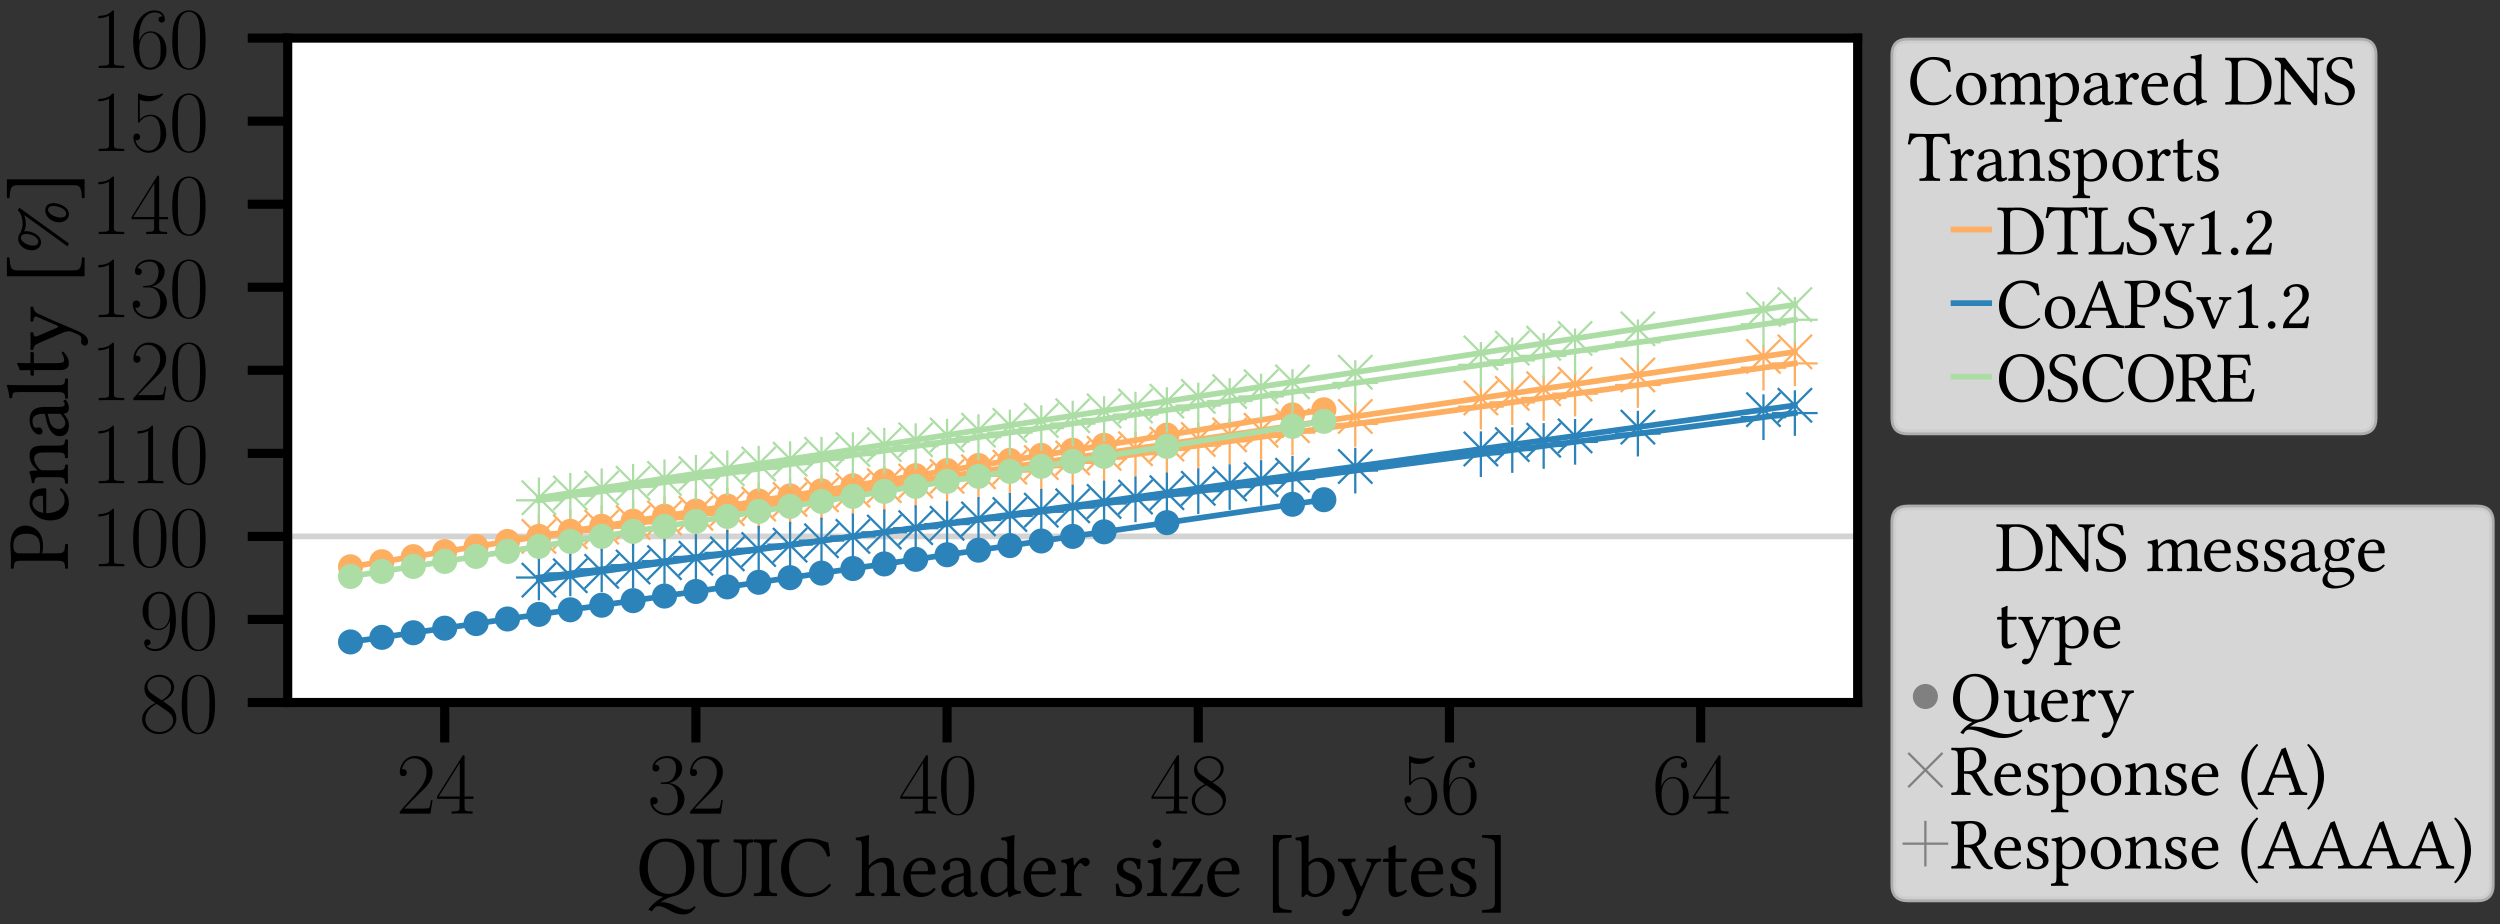 <?xml version="1.0" encoding="utf-8" standalone="no"?>
<!DOCTYPE svg PUBLIC "-//W3C//DTD SVG 1.1//EN"
  "http://www.w3.org/Graphics/SVG/1.1/DTD/svg11.dtd">
<svg xmlns:xlink="http://www.w3.org/1999/xlink" width="219.041pt" height="80.977pt" viewBox="0 0 219.041 80.977" xmlns="http://www.w3.org/2000/svg" version="1.1">
 <rect x="0" y="0" width="219.041" height="80.977" fill="#333333" stroke="none"/>
 <defs>
  <style type="text/css">*{stroke-linejoin: round; stroke-linecap: butt}</style>
 </defs>
 <g id="figure_1">
  <g id="patch_1">
   <path d="M 0 80.977 
L 219.041 80.977 
L 219.041 0 
L 0 0 
L 0 80.977 
z
" style="fill: none"/>
  </g>
  <g id="axes_1">
   <g id="patch_2">
    <path d="M 25.207 61.551 
L 162.762 61.551 
L 162.762 3.339 
L 25.207 3.339 
z
" style="fill: #ffffff"/>
   </g>
   <g id="matplotlib.axis_1">
    <g id="xtick_1">
     <g id="line2d_1">
      <defs>
       <path id="m85be0c3c2c" d="M 0 0 
L 0 3.5 
" style="stroke: #000000; stroke-width: 0.8"/>
      </defs>
      <g>
       <use xlink:href="#m85be0c3c2c" x="38.963" y="61.551" style="stroke: #000000; stroke-width: 0.8"/>
      </g>
     </g>
     <g id="text_1">
      <!-- $\mathdefault{24}$ -->
      <g transform="translate(34.71 71.288) scale(0.075 -0.075)">
       <defs>
        <path id="CMR17-32" d="M 2669 990 
L 2554 990 
C 2490 537 2438 460 2413 422 
C 2381 371 1920 371 1830 371 
L 602 371 
C 832 620 1280 1073 1824 1596 
C 2214 1966 2669 2400 2669 3033 
C 2669 3788 2067 4224 1395 4224 
C 691 4224 262 3603 262 3027 
C 262 2777 448 2745 525 2745 
C 589 2745 781 2783 781 3007 
C 781 3206 614 3264 525 3264 
C 486 3264 448 3257 422 3244 
C 544 3788 915 4057 1306 4057 
C 1862 4057 2227 3616 2227 3033 
C 2227 2477 1901 1998 1536 1583 
L 262 147 
L 262 0 
L 2515 0 
L 2669 990 
z
" transform="scale(0.016)"/>
        <path id="CMR17-34" d="M 2150 4147 
C 2150 4281 2144 4288 2029 4288 
L 128 1254 
L 128 1088 
L 1779 1088 
L 1779 460 
C 1779 230 1766 166 1318 166 
L 1197 166 
L 1197 0 
C 1402 12 1747 12 1965 12 
C 2182 12 2528 12 2733 0 
L 2733 166 
L 2611 166 
C 2163 166 2150 230 2150 460 
L 2150 1088 
L 2803 1088 
L 2803 1254 
L 2150 1254 
L 2150 4147 
z
M 1798 3723 
L 1798 1254 
L 256 1254 
L 1798 3723 
z
" transform="scale(0.016)"/>
       </defs>
       <use xlink:href="#CMR17-32" transform="scale(0.996)"/>
       <use xlink:href="#CMR17-34" transform="translate(45.69 0) scale(0.996)"/>
      </g>
     </g>
    </g>
    <g id="xtick_2">
     <g id="line2d_2">
      <g>
       <use xlink:href="#m85be0c3c2c" x="60.972" y="61.551" style="stroke: #000000; stroke-width: 0.8"/>
      </g>
     </g>
     <g id="text_2">
      <!-- $\mathdefault{32}$ -->
      <g transform="translate(56.718 71.288) scale(0.075 -0.075)">
       <defs>
        <path id="CMR17-33" d="M 1414 2176 
C 1984 2176 2234 1673 2234 1094 
C 2234 322 1824 25 1453 25 
C 1114 25 563 193 390 691 
C 422 678 454 678 486 678 
C 640 678 755 780 755 947 
C 755 1132 614 1216 486 1216 
C 378 1216 211 1164 211 927 
C 211 335 787 -128 1466 -128 
C 2176 -128 2720 432 2720 1087 
C 2720 1718 2208 2176 1600 2246 
C 2086 2347 2554 2776 2554 3353 
C 2554 3856 2048 4224 1472 4224 
C 890 4224 378 3862 378 3347 
C 378 3123 544 3084 627 3084 
C 762 3084 877 3167 877 3334 
C 877 3500 762 3584 627 3584 
C 602 3584 570 3584 544 3571 
C 730 3999 1235 4076 1459 4076 
C 1683 4076 2106 3966 2106 3347 
C 2106 3167 2080 2851 1862 2574 
C 1670 2329 1453 2316 1242 2297 
C 1210 2297 1062 2284 1037 2284 
C 992 2278 966 2272 966 2227 
C 966 2182 973 2176 1101 2176 
L 1414 2176 
z
" transform="scale(0.016)"/>
       </defs>
       <use xlink:href="#CMR17-33" transform="scale(0.996)"/>
       <use xlink:href="#CMR17-32" transform="translate(45.69 0) scale(0.996)"/>
      </g>
     </g>
    </g>
    <g id="xtick_3">
     <g id="line2d_3">
      <g>
       <use xlink:href="#m85be0c3c2c" x="82.98" y="61.551" style="stroke: #000000; stroke-width: 0.8"/>
      </g>
     </g>
     <g id="text_3">
      <!-- $\mathdefault{40}$ -->
      <g transform="translate(78.727 71.288) scale(0.075 -0.075)">
       <defs>
        <path id="CMR17-30" d="M 2688 2038 
C 2688 2430 2682 3099 2413 3613 
C 2176 4063 1798 4224 1466 4224 
C 1158 4224 768 4082 525 3620 
C 269 3137 243 2539 243 2038 
C 243 1671 250 1112 448 623 
C 723 -39 1216 -128 1466 -128 
C 1760 -128 2208 -7 2470 604 
C 2662 1048 2688 1568 2688 2038 
z
M 1466 -26 
C 1056 -26 813 328 723 816 
C 653 1196 653 1749 653 2109 
C 653 2604 653 3015 736 3407 
C 858 3954 1216 4121 1466 4121 
C 1728 4121 2067 3947 2189 3420 
C 2272 3054 2278 2623 2278 2109 
C 2278 1691 2278 1176 2202 797 
C 2067 96 1690 -26 1466 -26 
z
" transform="scale(0.016)"/>
       </defs>
       <use xlink:href="#CMR17-34" transform="scale(0.996)"/>
       <use xlink:href="#CMR17-30" transform="translate(45.69 0) scale(0.996)"/>
      </g>
     </g>
    </g>
    <g id="xtick_4">
     <g id="line2d_4">
      <g>
       <use xlink:href="#m85be0c3c2c" x="104.989" y="61.551" style="stroke: #000000; stroke-width: 0.8"/>
      </g>
     </g>
     <g id="text_4">
      <!-- $\mathdefault{48}$ -->
      <g transform="translate(100.736 71.288) scale(0.075 -0.075)">
       <defs>
        <path id="CMR17-38" d="M 1741 2289 
C 2144 2494 2554 2803 2554 3298 
C 2554 3884 1990 4224 1472 4224 
C 890 4224 378 3800 378 3215 
C 378 3054 416 2777 666 2533 
C 730 2469 998 2276 1171 2154 
C 883 2006 211 1652 211 945 
C 211 282 838 -128 1459 -128 
C 2144 -128 2720 366 2720 1022 
C 2720 1607 2330 1877 2074 2051 
L 1741 2289 
z
M 902 2855 
C 851 2887 595 3086 595 3388 
C 595 3781 998 4076 1459 4076 
C 1965 4076 2336 3716 2336 3298 
C 2336 2700 1670 2359 1638 2359 
C 1632 2359 1626 2359 1574 2398 
L 902 2855 
z
M 2080 1536 
C 2176 1466 2483 1253 2483 861 
C 2483 385 2010 25 1472 25 
C 890 25 448 443 448 951 
C 448 1459 838 1884 1280 2083 
L 2080 1536 
z
" transform="scale(0.016)"/>
       </defs>
       <use xlink:href="#CMR17-34" transform="scale(0.996)"/>
       <use xlink:href="#CMR17-38" transform="translate(45.69 0) scale(0.996)"/>
      </g>
     </g>
    </g>
    <g id="xtick_5">
     <g id="line2d_5">
      <g>
       <use xlink:href="#m85be0c3c2c" x="126.998" y="61.551" style="stroke: #000000; stroke-width: 0.8"/>
      </g>
     </g>
     <g id="text_5">
      <!-- $\mathdefault{56}$ -->
      <g transform="translate(122.744 71.288) scale(0.075 -0.075)">
       <defs>
        <path id="CMR17-35" d="M 730 3750 
C 794 3724 1056 3641 1325 3641 
C 1920 3641 2246 3961 2432 4140 
C 2432 4191 2432 4224 2394 4224 
C 2387 4224 2374 4224 2323 4198 
C 2099 4102 1837 4032 1517 4032 
C 1325 4032 1037 4055 723 4191 
C 653 4224 640 4224 634 4224 
C 602 4224 595 4217 595 4090 
L 595 2231 
C 595 2113 595 2080 659 2080 
C 691 2080 704 2093 736 2139 
C 941 2435 1222 2560 1542 2560 
C 1766 2560 2246 2415 2246 1293 
C 2246 1087 2246 716 2054 422 
C 1894 159 1645 25 1370 25 
C 947 25 518 319 403 812 
C 429 806 480 793 506 793 
C 589 793 749 838 749 1036 
C 749 1209 627 1280 506 1280 
C 358 1280 262 1190 262 1011 
C 262 454 704 -128 1382 -128 
C 2042 -128 2669 441 2669 1267 
C 2669 2054 2170 2662 1549 2662 
C 1222 2662 947 2540 730 2304 
L 730 3750 
z
" transform="scale(0.016)"/>
        <path id="CMR17-36" d="M 678 2198 
C 678 3712 1395 4076 1811 4076 
C 1946 4076 2272 4049 2400 3782 
C 2298 3782 2106 3782 2106 3558 
C 2106 3385 2246 3328 2336 3328 
C 2394 3328 2566 3353 2566 3571 
C 2566 3987 2246 4224 1805 4224 
C 1043 4224 243 3411 243 2011 
C 243 257 966 -128 1478 -128 
C 2099 -128 2688 431 2688 1295 
C 2688 2101 2170 2688 1517 2688 
C 1126 2688 838 2430 678 1979 
L 678 2198 
z
M 1478 25 
C 691 25 691 1212 691 1450 
C 691 1914 909 2585 1504 2585 
C 1613 2585 1926 2585 2138 2140 
C 2253 1889 2253 1624 2253 1302 
C 2253 954 2253 696 2118 438 
C 1978 173 1773 25 1478 25 
z
" transform="scale(0.016)"/>
       </defs>
       <use xlink:href="#CMR17-35" transform="scale(0.996)"/>
       <use xlink:href="#CMR17-36" transform="translate(45.69 0) scale(0.996)"/>
      </g>
     </g>
    </g>
    <g id="xtick_6">
     <g id="line2d_6">
      <g>
       <use xlink:href="#m85be0c3c2c" x="149.006" y="61.551" style="stroke: #000000; stroke-width: 0.8"/>
      </g>
     </g>
     <g id="text_6">
      <!-- $\mathdefault{64}$ -->
      <g transform="translate(144.753 71.288) scale(0.075 -0.075)">
       <use xlink:href="#CMR17-36" transform="scale(0.996)"/>
       <use xlink:href="#CMR17-34" transform="translate(45.69 0) scale(0.996)"/>
      </g>
     </g>
    </g>
    <g id="text_7">
     <!-- QUIC header size [bytes] -->
     <g transform="translate(55.744 78.516) scale(0.075 -0.075)">
      <defs>
       <path id="LinLibertineT-51" d="M 2118 3993 
C 2963 3993 3648 3287 3648 1989 
C 3648 840 3098 166 2368 166 
C 1587 166 851 866 851 2099 
C 851 3447 1485 3993 2118 3993 
z
M 4262 2111 
C 4262 3441 3347 4224 2202 4224 
C 960 4224 237 3235 237 1989 
C 237 827 1011 70 1978 -52 
C 1587 -250 1235 -557 1005 -835 
C 960 -881 922 -934 890 -986 
L 1139 -1114 
C 1216 -1005 1299 -907 1382 -815 
C 1472 -750 1555 -730 1606 -730 
C 1875 -730 2112 -855 2362 -999 
C 2662 -1172 2982 -1344 3437 -1344 
C 3840 -1344 4109 -1178 4358 -815 
L 4250 -737 
C 4109 -914 3878 -980 3693 -980 
C 3424 -980 3168 -861 2893 -730 
C 2598 -589 2278 -448 1907 -448 
C 1869 -448 1824 -448 1779 -455 
C 2099 -224 2413 -90 2618 -32 
C 3149 57 3578 333 3866 744 
C 4122 1110 4262 1572 4262 2111 
z
" transform="scale(0.016)"/>
       <path id="LinLibertineT-55" d="M 1101 3363 
C 1101 3897 1197 3929 1690 3948 
C 1728 3987 1728 4121 1690 4160 
C 1389 4153 1075 4147 826 4147 
C 576 4147 314 4153 64 4160 
C 26 4121 26 3987 64 3948 
C 448 3929 557 3897 557 3363 
L 557 1497 
C 557 185 1402 -64 2054 -64 
C 3366 -64 3680 751 3680 1896 
L 3680 3363 
C 3680 3877 3789 3903 4173 3948 
C 4211 3987 4211 4121 4173 4160 
C 3930 4153 3667 4147 3520 4147 
C 3386 4147 3072 4153 2778 4160 
C 2739 4121 2739 3987 2778 3948 
C 3258 3903 3366 3884 3366 3363 
L 3366 1780 
C 3366 1060 3270 198 2189 198 
C 1882 198 1619 314 1427 500 
C 1114 803 1101 1291 1101 1710 
L 1101 3363 
z
" transform="scale(0.016)"/>
       <path id="LinLibertineT-49" d="M 1222 794 
L 1222 3365 
C 1222 3897 1331 3929 1779 3948 
C 1818 3987 1818 4121 1779 4160 
C 1498 4153 1197 4147 947 4147 
C 736 4147 422 4153 122 4160 
C 83 4121 83 3987 122 3948 
C 570 3929 678 3897 678 3365 
L 678 794 
C 678 262 570 230 122 211 
C 83 172 83 38 122 0 
C 410 6 723 12 954 12 
C 1184 12 1491 6 1779 0 
C 1818 38 1818 172 1779 211 
C 1331 230 1222 262 1222 794 
z
" transform="scale(0.016)"/>
       <path id="LinLibertineT-43" d="M 2285 -64 
C 2906 -64 3475 230 3910 802 
C 3878 859 3834 898 3763 898 
C 3309 397 2874 198 2278 198 
C 1414 198 819 1174 819 2112 
C 819 2664 966 3126 1197 3415 
C 1517 3807 1888 3987 2221 3987 
C 3104 3987 3456 3460 3622 2908 
C 3699 2882 3763 2902 3834 2940 
C 3802 3274 3757 3582 3693 3935 
C 3366 3968 3078 4224 2291 4224 
C 1747 4224 1293 4025 915 3679 
C 493 3287 237 2657 237 1990 
C 237 872 909 -64 2285 -64 
z
" transform="scale(0.016)"/>
       <path id="LinLibertineT-68" d="M 1069 1838 
C 1069 1972 1126 2049 1178 2106 
C 1421 2342 1747 2483 1997 2483 
C 2125 2483 2259 2400 2336 2253 
C 2400 2125 2413 1953 2413 1761 
L 2413 791 
C 2413 268 2349 243 2016 211 
C 1984 172 1984 38 2016 0 
C 2195 6 2413 12 2669 12 
C 2925 12 3136 6 3347 0 
C 3379 38 3379 172 3347 211 
C 2989 243 2918 268 2918 791 
L 2918 1742 
C 2918 2093 2893 2406 2746 2598 
C 2637 2739 2438 2816 2214 2816 
C 1901 2816 1517 2732 1126 2298 
C 1107 2272 1062 2208 1062 2298 
L 1069 3728 
C 1069 4140 1094 4408 1094 4408 
C 1094 4458 1069 4480 1011 4480 
C 851 4408 371 4309 115 4288 
C 102 4236 115 4134 154 4096 
C 486 4077 563 4108 563 3576 
L 563 791 
C 563 262 486 236 115 211 
C 77 172 77 38 115 0 
C 326 6 563 12 819 12 
C 1062 12 1274 6 1453 0 
C 1491 38 1491 172 1453 211 
C 1126 236 1069 262 1069 791 
L 1069 1838 
z
" transform="scale(0.016)"/>
       <path id="LinLibertineT-65" d="M 794 1817 
C 915 2546 1363 2604 1517 2604 
C 1760 2604 2048 2469 2048 1927 
C 2048 1869 2022 1836 1952 1836 
L 794 1817 
z
M 2470 598 
C 2234 352 2048 249 1677 249 
C 1446 249 1178 385 979 714 
C 851 928 774 1225 774 1600 
L 2477 1587 
C 2554 1587 2598 1625 2598 1696 
C 2598 2237 2406 2816 1517 2816 
C 960 2816 237 2282 237 1302 
C 237 940 326 592 538 346 
C 755 89 1056 -64 1517 -64 
C 2003 -64 2349 160 2605 495 
C 2586 559 2547 592 2470 598 
z
" transform="scale(0.016)"/>
       <path id="LinLibertineT-61" d="M 1875 1494 
L 1875 647 
C 1875 564 1837 519 1786 480 
C 1619 346 1402 198 1222 198 
C 902 198 762 455 762 654 
C 762 942 896 1237 1370 1359 
L 1875 1494 
z
M 1875 307 
C 1914 108 1984 -64 2304 -64 
C 2547 -64 2778 44 2912 172 
C 2899 249 2874 307 2803 345 
C 2758 307 2650 243 2566 243 
C 2381 243 2374 493 2374 788 
L 2374 1731 
C 2374 2643 1875 2816 1408 2816 
C 883 2816 352 2469 352 2104 
C 352 1950 429 1873 576 1873 
C 762 1873 877 2007 877 2091 
C 877 2136 870 2181 858 2206 
C 851 2226 845 2264 845 2335 
C 845 2534 1114 2604 1357 2604 
C 1574 2604 1875 2495 1875 1770 
C 1875 1725 1856 1699 1837 1693 
L 1286 1558 
C 672 1404 230 1064 230 628 
C 230 102 589 -64 1037 -64 
C 1261 -64 1453 -13 1734 204 
L 1862 307 
L 1875 307 
z
" transform="scale(0.016)"/>
       <path id="LinLibertineT-64" d="M 2208 795 
C 2208 673 2195 621 2106 544 
C 1869 339 1664 236 1504 236 
C 1158 236 800 615 800 1417 
C 800 1879 890 2136 986 2271 
C 1184 2572 1453 2591 1581 2591 
C 1811 2591 1971 2508 2099 2360 
C 2189 2258 2208 2213 2208 2014 
L 2208 795 
z
M 2138 320 
C 2170 345 2227 358 2234 313 
C 2253 160 2304 -64 2304 -64 
C 2355 -84 2387 -77 2426 -64 
C 2566 51 2790 147 3181 192 
C 3219 230 3219 326 3181 364 
C 2771 396 2714 518 2714 833 
L 2714 3728 
C 2714 4140 2739 4408 2739 4408 
C 2739 4458 2714 4480 2656 4480 
C 2496 4408 2016 4309 1760 4288 
C 1747 4236 1760 4134 1798 4096 
C 2131 4077 2208 4108 2208 3576 
L 2208 2764 
C 2208 2719 2195 2707 2150 2707 
C 2125 2707 1862 2816 1651 2816 
C 1229 2816 947 2675 691 2431 
C 416 2155 250 1776 250 1301 
C 250 512 646 -64 1338 -64 
C 1587 -64 1824 64 2138 320 
z
" transform="scale(0.016)"/>
       <path id="LinLibertineT-72" d="M 1126 2298 
C 1114 2553 1107 2719 1075 2783 
C 1062 2816 1050 2835 998 2835 
C 819 2764 653 2707 211 2649 
C 198 2611 211 2508 224 2470 
C 570 2438 640 2406 640 2036 
L 640 791 
C 640 262 563 236 166 211 
C 128 172 128 38 166 0 
C 390 6 640 12 896 12 
C 1152 12 1446 6 1670 0 
C 1709 38 1709 172 1670 211 
C 1222 243 1146 262 1146 791 
L 1146 1679 
C 1146 1844 1222 1991 1299 2106 
C 1370 2208 1517 2419 1594 2419 
C 1651 2419 1709 2406 1760 2336 
C 1805 2272 1882 2189 1990 2189 
C 2144 2189 2291 2349 2291 2508 
C 2291 2630 2176 2816 1907 2816 
C 1606 2816 1344 2534 1197 2285 
C 1158 2215 1126 2266 1126 2298 
z
" transform="scale(0.016)"/>
       <path id="LinLibertineT-73" d="M 307 885 
C 333 570 352 269 352 0 
C 416 12 480 19 512 19 
C 557 19 595 19 640 6 
C 813 -39 986 -64 1222 -64 
C 1581 -64 2240 108 2240 743 
C 2240 1180 1926 1437 1491 1597 
C 1107 1745 851 1841 851 2194 
C 851 2457 1082 2604 1299 2604 
C 1440 2604 1811 2553 1894 2008 
C 1933 1969 2061 1976 2099 2014 
C 2118 2245 2131 2482 2138 2694 
C 1939 2726 1632 2816 1299 2816 
C 826 2816 397 2508 397 2097 
C 397 1629 608 1430 1101 1225 
C 1632 1007 1754 872 1754 596 
C 1754 281 1446 147 1210 147 
C 960 147 819 230 755 301 
C 614 448 544 731 506 891 
C 467 930 346 923 307 885 
z
" transform="scale(0.016)"/>
       <path id="LinLibertineT-69" d="M 576 3852 
C 576 3686 730 3519 883 3519 
C 1062 3519 1216 3692 1216 3827 
C 1216 3980 1082 4160 909 4160 
C 755 4160 576 4006 576 3852 
z
M 1158 785 
L 1158 2040 
C 1158 2356 1184 2769 1184 2769 
C 1184 2796 1152 2816 1101 2816 
C 922 2743 666 2683 224 2624 
C 211 2585 224 2483 237 2444 
C 589 2413 653 2375 653 2015 
L 653 785 
C 653 261 582 242 192 211 
C 154 172 154 38 192 0 
C 403 6 653 12 909 12 
C 1165 12 1408 6 1619 0 
C 1658 38 1658 172 1619 211 
C 1229 236 1158 261 1158 785 
z
" transform="scale(0.016)"/>
       <path id="LinLibertineT-7a" d="M 454 2816 
C 442 2816 416 2790 416 2777 
C 410 2489 378 2264 320 1950 
C 378 1924 454 1911 531 1931 
C 659 2399 858 2508 1050 2515 
L 1869 2534 
C 1434 1802 794 878 294 204 
C 237 128 237 108 237 76 
C 237 32 288 0 384 0 
L 2381 -20 
C 2458 198 2541 532 2586 852 
C 2541 878 2470 891 2394 891 
L 2304 705 
C 2138 365 2010 224 1677 217 
L 826 217 
C 1299 820 1965 1828 2362 2483 
C 2458 2643 2477 2694 2477 2719 
C 2477 2745 2445 2764 2400 2764 
C 2368 2764 2189 2752 2003 2752 
L 832 2752 
C 627 2752 550 2784 454 2816 
z
" transform="scale(0.016)"/>
       <path id="LinLibertineT-5b" d="M 691 -1217 
L 2048 -1217 
C 2086 -1178 2086 -1063 2048 -1024 
C 1165 -955 1120 -859 1120 -306 
L 1120 3576 
C 1120 4129 1171 4224 2048 4288 
C 2086 4326 2086 4441 2048 4480 
L 691 4480 
L 691 -1217 
z
" transform="scale(0.016)"/>
       <path id="LinLibertineT-62" d="M 1114 2328 
C 1280 2476 1472 2534 1658 2534 
C 2048 2534 2368 2059 2368 1437 
C 2368 705 2074 153 1466 153 
C 1267 153 1133 294 1005 455 
L 1005 2059 
C 1005 2194 1030 2258 1114 2328 
z
M 1069 2527 
C 1030 2489 1005 2502 1005 2559 
L 1005 3728 
C 1005 4140 1030 4408 1030 4408 
C 1030 4458 1005 4480 947 4480 
C 787 4408 307 4309 51 4288 
C 38 4236 51 4134 90 4096 
C 422 4077 499 4108 499 3576 
L 499 455 
C 499 204 493 89 474 0 
C 506 -52 538 -77 614 -77 
C 653 -39 717 19 768 76 
C 832 153 870 153 941 96 
C 1088 -26 1280 -64 1504 -64 
C 2157 -64 2918 532 2918 1552 
C 2918 2335 2342 2816 1786 2816 
C 1510 2816 1267 2707 1069 2527 
z
" transform="scale(0.016)"/>
       <path id="LinLibertineT-79" d="M 1306 -1012 
C 1408 -833 1491 -655 1568 -464 
C 2080 765 2368 1420 2701 2133 
C 2829 2400 2918 2502 3219 2540 
C 3258 2579 3258 2713 3219 2752 
C 3091 2745 2944 2739 2765 2739 
C 2573 2739 2374 2745 2182 2752 
C 2144 2713 2144 2579 2182 2540 
C 2387 2521 2592 2483 2490 2254 
L 1856 796 
C 1811 694 1754 675 1702 803 
L 1133 2127 
C 1018 2394 986 2515 1344 2540 
C 1382 2579 1382 2713 1344 2752 
C 1107 2745 851 2739 621 2739 
C 403 2739 230 2745 102 2752 
C 64 2713 64 2579 102 2540 
C 358 2509 442 2451 608 2063 
L 1331 389 
C 1389 262 1485 -31 1421 -209 
C 1344 -419 1267 -598 1171 -795 
C 1101 -922 1011 -980 851 -980 
C 762 -980 736 -960 666 -960 
C 480 -960 384 -1152 384 -1236 
C 384 -1370 512 -1472 685 -1472 
C 819 -1472 1075 -1421 1306 -1012 
z
" transform="scale(0.016)"/>
       <path id="LinLibertineT-74" d="M 275 2752 
C 186 2752 160 2675 160 2623 
L 160 2540 
C 160 2508 166 2502 192 2502 
L 570 2502 
L 570 570 
C 570 115 768 -64 1062 -64 
C 1357 -64 1677 76 1926 358 
C 1914 422 1875 461 1811 467 
C 1645 339 1453 288 1286 288 
C 1114 288 1075 480 1075 878 
L 1075 2502 
L 1741 2502 
C 1805 2502 1894 2527 1894 2585 
L 1894 2713 
C 1894 2739 1875 2752 1843 2752 
L 1075 2752 
L 1075 3001 
C 1075 3417 1101 3673 1101 3673 
C 1101 3712 1082 3731 1050 3731 
C 1024 3731 966 3705 909 3673 
C 838 3635 774 3603 691 3584 
C 614 3558 550 3539 550 3494 
C 550 3417 570 3462 570 2752 
L 275 2752 
z
" transform="scale(0.016)"/>
       <path id="LinLibertineT-5d" d="M 1587 4480 
L 230 4480 
C 192 4441 192 4326 230 4288 
C 1114 4218 1158 4123 1158 3570 
L 1158 -313 
C 1158 -866 1107 -961 230 -1024 
C 192 -1063 192 -1178 230 -1217 
L 1587 -1217 
L 1587 4480 
z
" transform="scale(0.016)"/>
      </defs>
      <use xlink:href="#LinLibertineT-51" transform="scale(0.996)"/>
      <use xlink:href="#LinLibertineT-55" transform="translate(69.938 0) scale(0.996)"/>
      <use xlink:href="#LinLibertineT-49" transform="translate(135.791 0) scale(0.996)"/>
      <use xlink:href="#LinLibertineT-43" transform="translate(165.38 0) scale(0.996)"/>
      <use xlink:href="#LinLibertineT-68" transform="translate(254.645 0) scale(0.996)"/>
      <use xlink:href="#LinLibertineT-65" transform="translate(308.244 0) scale(0.996)"/>
      <use xlink:href="#LinLibertineT-61" transform="translate(352.777 0) scale(0.996)"/>
      <use xlink:href="#LinLibertineT-64" transform="translate(398.306 0) scale(0.996)"/>
      <use xlink:href="#LinLibertineT-65" transform="translate(448.717 0) scale(0.996)"/>
      <use xlink:href="#LinLibertineT-72" transform="translate(493.25 0) scale(0.996)"/>
      <use xlink:href="#LinLibertineT-73" transform="translate(555.218 0) scale(0.996)"/>
      <use xlink:href="#LinLibertineT-69" transform="translate(594.072 0) scale(0.996)"/>
      <use xlink:href="#LinLibertineT-7a" transform="translate(621.071 0) scale(0.996)"/>
      <use xlink:href="#LinLibertineT-65" transform="translate(663.312 0) scale(0.996)"/>
      <use xlink:href="#LinLibertineT-5b" transform="translate(732.752 0) scale(0.996)"/>
      <use xlink:href="#LinLibertineT-62" transform="translate(769.414 0) scale(0.996)"/>
      <use xlink:href="#LinLibertineT-79" transform="translate(818.53 0) scale(0.996)"/>
      <use xlink:href="#LinLibertineT-74" transform="translate(869.838 0) scale(0.996)"/>
      <use xlink:href="#LinLibertineT-65" transform="translate(901.32 0) scale(0.996)"/>
      <use xlink:href="#LinLibertineT-73" transform="translate(945.853 0) scale(0.996)"/>
      <use xlink:href="#LinLibertineT-5d" transform="translate(984.707 0) scale(0.996)"/>
     </g>
    </g>
   </g>
   <g id="matplotlib.axis_2">
    <g id="ytick_1">
     <g id="line2d_7">
      <defs>
       <path id="mc609c7b2fb" d="M 0 0 
L -3.5 0 
" style="stroke: #000000; stroke-width: 0.8"/>
      </defs>
      <g>
       <use xlink:href="#mc609c7b2fb" x="25.207" y="61.551" style="stroke: #000000; stroke-width: 0.8"/>
      </g>
     </g>
     <g id="text_8">
      <!-- $\mathdefault{80}$ -->
      <g transform="translate(12.201 64.17) scale(0.075 -0.075)">
       <use xlink:href="#CMR17-38" transform="scale(0.996)"/>
       <use xlink:href="#CMR17-30" transform="translate(45.69 0) scale(0.996)"/>
      </g>
     </g>
    </g>
    <g id="ytick_2">
     <g id="line2d_8">
      <g>
       <use xlink:href="#mc609c7b2fb" x="25.207" y="54.274" style="stroke: #000000; stroke-width: 0.8"/>
      </g>
     </g>
     <g id="text_9">
      <!-- $\mathdefault{90}$ -->
      <g transform="translate(12.201 56.893) scale(0.075 -0.075)">
       <defs>
        <path id="CMR17-39" d="M 2253 1871 
C 2253 448 1670 25 1190 25 
C 1043 25 685 43 538 281 
C 704 256 826 345 826 505 
C 826 678 685 736 595 736 
C 538 736 365 710 365 492 
C 365 68 742 -128 1203 -128 
C 1939 -128 2688 665 2688 2090 
C 2688 3857 1971 4224 1485 4224 
C 851 4224 243 3664 243 2800 
C 243 2000 762 1408 1414 1408 
C 1952 1408 2189 1910 2253 2122 
L 2253 1871 
z
M 1427 1510 
C 1254 1510 1011 1542 813 1929 
C 678 2181 678 2477 678 2793 
C 678 3174 678 3438 858 3722 
C 947 3857 1114 4076 1485 4076 
C 2240 4076 2240 2909 2240 2651 
C 2240 2193 2035 1510 1427 1510 
z
" transform="scale(0.016)"/>
       </defs>
       <use xlink:href="#CMR17-39" transform="scale(0.996)"/>
       <use xlink:href="#CMR17-30" transform="translate(45.69 0) scale(0.996)"/>
      </g>
     </g>
    </g>
    <g id="ytick_3">
     <g id="line2d_9">
      <g>
       <use xlink:href="#mc609c7b2fb" x="25.207" y="46.998" style="stroke: #000000; stroke-width: 0.8"/>
      </g>
     </g>
     <g id="text_10">
      <!-- $\mathdefault{100}$ -->
      <g transform="translate(7.948 49.617) scale(0.075 -0.075)">
       <defs>
        <path id="CMR17-31" d="M 1702 4083 
C 1702 4217 1696 4224 1606 4224 
C 1357 3927 979 3833 621 3820 
C 602 3820 570 3820 563 3808 
C 557 3795 557 3782 557 3648 
C 755 3648 1088 3686 1344 3839 
L 1344 467 
C 1344 243 1331 166 781 166 
L 589 166 
L 589 0 
C 896 6 1216 12 1523 12 
C 1830 12 2150 6 2458 0 
L 2458 166 
L 2266 166 
C 1715 166 1702 236 1702 467 
L 1702 4083 
z
" transform="scale(0.016)"/>
       </defs>
       <use xlink:href="#CMR17-31" transform="scale(0.996)"/>
       <use xlink:href="#CMR17-30" transform="translate(45.69 0) scale(0.996)"/>
       <use xlink:href="#CMR17-30" transform="translate(91.381 0) scale(0.996)"/>
      </g>
     </g>
    </g>
    <g id="ytick_4">
     <g id="line2d_10">
      <g>
       <use xlink:href="#mc609c7b2fb" x="25.207" y="39.721" style="stroke: #000000; stroke-width: 0.8"/>
      </g>
     </g>
     <g id="text_11">
      <!-- $\mathdefault{110}$ -->
      <g transform="translate(7.948 42.34) scale(0.075 -0.075)">
       <use xlink:href="#CMR17-31" transform="scale(0.996)"/>
       <use xlink:href="#CMR17-31" transform="translate(45.69 0) scale(0.996)"/>
       <use xlink:href="#CMR17-30" transform="translate(91.381 0) scale(0.996)"/>
      </g>
     </g>
    </g>
    <g id="ytick_5">
     <g id="line2d_11">
      <g>
       <use xlink:href="#mc609c7b2fb" x="25.207" y="32.445" style="stroke: #000000; stroke-width: 0.8"/>
      </g>
     </g>
     <g id="text_12">
      <!-- $\mathdefault{120}$ -->
      <g transform="translate(7.948 35.064) scale(0.075 -0.075)">
       <use xlink:href="#CMR17-31" transform="scale(0.996)"/>
       <use xlink:href="#CMR17-32" transform="translate(45.69 0) scale(0.996)"/>
       <use xlink:href="#CMR17-30" transform="translate(91.381 0) scale(0.996)"/>
      </g>
     </g>
    </g>
    <g id="ytick_6">
     <g id="line2d_12">
      <g>
       <use xlink:href="#mc609c7b2fb" x="25.207" y="25.168" style="stroke: #000000; stroke-width: 0.8"/>
      </g>
     </g>
     <g id="text_13">
      <!-- $\mathdefault{130}$ -->
      <g transform="translate(7.948 27.787) scale(0.075 -0.075)">
       <use xlink:href="#CMR17-31" transform="scale(0.996)"/>
       <use xlink:href="#CMR17-33" transform="translate(45.69 0) scale(0.996)"/>
       <use xlink:href="#CMR17-30" transform="translate(91.381 0) scale(0.996)"/>
      </g>
     </g>
    </g>
    <g id="ytick_7">
     <g id="line2d_13">
      <g>
       <use xlink:href="#mc609c7b2fb" x="25.207" y="17.892" style="stroke: #000000; stroke-width: 0.8"/>
      </g>
     </g>
     <g id="text_14">
      <!-- $\mathdefault{140}$ -->
      <g transform="translate(7.948 20.511) scale(0.075 -0.075)">
       <use xlink:href="#CMR17-31" transform="scale(0.996)"/>
       <use xlink:href="#CMR17-34" transform="translate(45.69 0) scale(0.996)"/>
       <use xlink:href="#CMR17-30" transform="translate(91.381 0) scale(0.996)"/>
      </g>
     </g>
    </g>
    <g id="ytick_8">
     <g id="line2d_14">
      <g>
       <use xlink:href="#mc609c7b2fb" x="25.207" y="10.615" style="stroke: #000000; stroke-width: 0.8"/>
      </g>
     </g>
     <g id="text_15">
      <!-- $\mathdefault{150}$ -->
      <g transform="translate(7.948 13.234) scale(0.075 -0.075)">
       <use xlink:href="#CMR17-31" transform="scale(0.996)"/>
       <use xlink:href="#CMR17-35" transform="translate(45.69 0) scale(0.996)"/>
       <use xlink:href="#CMR17-30" transform="translate(91.381 0) scale(0.996)"/>
      </g>
     </g>
    </g>
    <g id="ytick_9">
     <g id="line2d_15">
      <g>
       <use xlink:href="#mc609c7b2fb" x="25.207" y="3.339" style="stroke: #000000; stroke-width: 0.8"/>
      </g>
     </g>
     <g id="text_16">
      <!-- $\mathdefault{160}$ -->
      <g transform="translate(7.948 5.958) scale(0.075 -0.075)">
       <use xlink:href="#CMR17-31" transform="scale(0.996)"/>
       <use xlink:href="#CMR17-36" transform="translate(45.69 0) scale(0.996)"/>
       <use xlink:href="#CMR17-30" transform="translate(91.381 0) scale(0.996)"/>
      </g>
     </g>
    </g>
    <g id="text_17">
     <!-- Penalty [\%] -->
     <g transform="translate(5.958 49.926) rotate(-90) scale(0.075 -0.075)">
      <defs>
       <path id="LinLibertineT-50" d="M 1210 3591 
C 1210 3779 1306 4006 1766 4006 
C 2208 4006 2650 3857 2650 3033 
C 2650 2333 2317 2048 1696 2048 
C 1536 2048 1280 2060 1210 2080 
L 1210 3591 
z
M 666 3390 
L 666 798 
C 666 262 557 230 109 211 
C 70 172 70 38 109 0 
C 397 6 710 12 941 12 
C 1165 12 1542 6 1862 0 
C 1901 38 1901 172 1862 211 
C 1363 237 1210 262 1210 798 
L 1210 1894 
C 1350 1849 1504 1830 1728 1830 
C 2893 1830 3245 2599 3245 3150 
C 3245 3532 2995 4224 1811 4224 
C 1568 4224 1190 4179 934 4179 
C 698 4179 365 4185 109 4191 
C 70 4153 70 4019 109 3980 
C 557 3960 666 3928 666 3390 
z
" transform="scale(0.016)"/>
       <path id="LinLibertineT-6e" d="M 1178 2298 
C 1139 2253 1101 2240 1101 2298 
C 1094 2470 1082 2719 1050 2783 
C 1037 2816 1024 2835 973 2835 
C 794 2764 627 2707 186 2649 
C 173 2611 186 2508 198 2470 
C 544 2438 614 2406 614 2036 
L 614 791 
C 614 268 550 243 166 211 
C 128 172 128 38 166 0 
C 358 6 614 12 870 12 
C 1126 12 1318 6 1510 0 
C 1549 38 1549 172 1510 211 
C 1184 243 1120 268 1120 791 
L 1120 1838 
C 1120 1972 1178 2049 1229 2106 
C 1472 2342 1760 2483 2010 2483 
C 2138 2483 2272 2400 2349 2253 
C 2413 2125 2426 1953 2426 1761 
L 2426 791 
C 2426 268 2362 243 2029 211 
C 1997 172 1997 38 2029 0 
C 2221 6 2426 12 2682 12 
C 2938 12 3168 6 3360 0 
C 3392 38 3392 172 3360 211 
C 3002 243 2931 268 2931 791 
L 2931 1742 
C 2931 2093 2906 2400 2758 2598 
C 2650 2739 2451 2816 2227 2816 
C 1914 2816 1555 2732 1178 2298 
z
" transform="scale(0.016)"/>
       <path id="LinLibertineT-6c" d="M 608 790 
C 608 262 538 230 147 211 
C 109 172 109 38 147 0 
C 371 6 608 12 864 12 
C 1120 12 1363 6 1574 0 
C 1613 38 1613 172 1574 211 
C 1184 230 1114 262 1114 790 
L 1114 3726 
C 1114 4140 1139 4408 1139 4408 
C 1139 4458 1114 4480 1056 4480 
C 896 4408 416 4309 160 4288 
C 147 4236 160 4134 198 4096 
C 570 4070 608 4051 608 3573 
L 608 790 
z
" transform="scale(0.016)"/>
       <path id="LinLibertineT-25" d="M 2771 547 
C 2771 922 3034 1465 3347 1465 
C 3437 1465 3616 1407 3616 1071 
C 3616 709 3405 134 3053 134 
C 2931 134 2771 211 2771 547 
z
M 2419 644 
C 2419 302 2624 -64 3014 -64 
C 3546 -64 3827 644 3827 1077 
C 3827 1548 3533 1664 3277 1664 
C 2803 1664 2419 1174 2419 644 
z
M 2330 3328 
C 2214 3328 1990 3328 1645 3494 
C 1581 3571 1395 3654 1216 3654 
C 755 3654 365 3193 365 2651 
C 365 2340 557 1977 954 1977 
C 1491 1977 1773 2676 1773 3066 
C 1773 3123 1766 3180 1754 3225 
C 1875 3155 2118 3091 2266 3091 
C 2458 3091 2707 3116 2950 3212 
L 653 32 
L 870 -64 
L 3494 3577 
L 3290 3680 
C 3091 3408 2598 3328 2330 3328 
z
M 710 2566 
C 710 2920 973 3456 1286 3456 
C 1402 3456 1562 3381 1562 3060 
C 1562 2706 1344 2176 992 2176 
C 877 2176 710 2249 710 2566 
z
" transform="scale(0.016)"/>
      </defs>
      <use xlink:href="#LinLibertineT-50" transform="scale(0.996)"/>
      <use xlink:href="#LinLibertineT-65" transform="translate(53.898 0) scale(0.996)"/>
      <use xlink:href="#LinLibertineT-6e" transform="translate(98.431 0) scale(0.996)"/>
      <use xlink:href="#LinLibertineT-61" transform="translate(152.428 0) scale(0.996)"/>
      <use xlink:href="#LinLibertineT-6c" transform="translate(197.958 0) scale(0.996)"/>
      <use xlink:href="#LinLibertineT-74" transform="translate(224.259 0) scale(0.996)"/>
      <use xlink:href="#LinLibertineT-79" transform="translate(255.741 0) scale(0.996)"/>
      <use xlink:href="#LinLibertineT-5b" transform="translate(331.955 0) scale(0.996)"/>
      <use xlink:href="#LinLibertineT-25" transform="translate(367.422 0) scale(0.996)"/>
      <use xlink:href="#LinLibertineT-5d" transform="translate(430.884 0) scale(0.996)"/>
     </g>
    </g>
   </g>
   <g id="LineCollection_1">
    <path d="M 22.456 46.998 
L 165.513 46.998 
" clip-path="url(#p4a0784a9a1)" style="fill: none; stroke: #d3d3d3; stroke-width: 0.5"/>
   </g>
   <g id="line2d_16">
    <path d="M 30.71 49.66 
L 33.461 49.216 
L 36.212 48.773 
L 38.963 48.329 
L 41.714 47.885 
L 44.465 47.441 
L 47.216 46.998 
L 49.967 46.554 
L 52.718 46.11 
L 55.469 45.667 
L 58.22 45.223 
L 60.972 44.779 
L 63.723 44.336 
L 66.474 43.892 
L 69.225 43.448 
L 71.976 43.005 
L 74.727 42.561 
L 77.478 42.117 
L 80.229 41.674 
L 82.98 41.23 
L 85.731 40.786 
L 88.482 40.342 
L 91.234 39.899 
L 93.985 39.455 
L 96.736 39.011 
L 102.238 38.124 
L 113.242 36.349 
L 115.993 35.906 
" clip-path="url(#p4a0784a9a1)" style="fill: none; stroke: #fdae61; stroke-width: 0.5; stroke-linecap: square"/>
    <defs>
     <path id="m7c8d5f8b41" d="M 0 1 
C 0.265 1 0.52 0.895 0.707 0.707 
C 0.895 0.52 1 0.265 1 0 
C 1 -0.265 0.895 -0.52 0.707 -0.707 
C 0.52 -0.895 0.265 -1 0 -1 
C -0.265 -1 -0.52 -0.895 -0.707 -0.707 
C -0.895 -0.52 -1 -0.265 -1 0 
C -1 0.265 -0.895 0.52 -0.707 0.707 
C -0.52 0.895 -0.265 1 0 1 
z
" style="stroke: #fdae61; stroke-width: 0.2"/>
    </defs>
    <g clip-path="url(#p4a0784a9a1)">
     <use xlink:href="#m7c8d5f8b41" x="30.71" y="49.66" style="fill: #fdae61; stroke: #fdae61; stroke-width: 0.2"/>
     <use xlink:href="#m7c8d5f8b41" x="33.461" y="49.216" style="fill: #fdae61; stroke: #fdae61; stroke-width: 0.2"/>
     <use xlink:href="#m7c8d5f8b41" x="36.212" y="48.773" style="fill: #fdae61; stroke: #fdae61; stroke-width: 0.2"/>
     <use xlink:href="#m7c8d5f8b41" x="38.963" y="48.329" style="fill: #fdae61; stroke: #fdae61; stroke-width: 0.2"/>
     <use xlink:href="#m7c8d5f8b41" x="41.714" y="47.885" style="fill: #fdae61; stroke: #fdae61; stroke-width: 0.2"/>
     <use xlink:href="#m7c8d5f8b41" x="44.465" y="47.441" style="fill: #fdae61; stroke: #fdae61; stroke-width: 0.2"/>
     <use xlink:href="#m7c8d5f8b41" x="47.216" y="46.998" style="fill: #fdae61; stroke: #fdae61; stroke-width: 0.2"/>
     <use xlink:href="#m7c8d5f8b41" x="49.967" y="46.554" style="fill: #fdae61; stroke: #fdae61; stroke-width: 0.2"/>
     <use xlink:href="#m7c8d5f8b41" x="52.718" y="46.11" style="fill: #fdae61; stroke: #fdae61; stroke-width: 0.2"/>
     <use xlink:href="#m7c8d5f8b41" x="55.469" y="45.667" style="fill: #fdae61; stroke: #fdae61; stroke-width: 0.2"/>
     <use xlink:href="#m7c8d5f8b41" x="58.22" y="45.223" style="fill: #fdae61; stroke: #fdae61; stroke-width: 0.2"/>
     <use xlink:href="#m7c8d5f8b41" x="60.972" y="44.779" style="fill: #fdae61; stroke: #fdae61; stroke-width: 0.2"/>
     <use xlink:href="#m7c8d5f8b41" x="63.723" y="44.336" style="fill: #fdae61; stroke: #fdae61; stroke-width: 0.2"/>
     <use xlink:href="#m7c8d5f8b41" x="66.474" y="43.892" style="fill: #fdae61; stroke: #fdae61; stroke-width: 0.2"/>
     <use xlink:href="#m7c8d5f8b41" x="69.225" y="43.448" style="fill: #fdae61; stroke: #fdae61; stroke-width: 0.2"/>
     <use xlink:href="#m7c8d5f8b41" x="71.976" y="43.005" style="fill: #fdae61; stroke: #fdae61; stroke-width: 0.2"/>
     <use xlink:href="#m7c8d5f8b41" x="74.727" y="42.561" style="fill: #fdae61; stroke: #fdae61; stroke-width: 0.2"/>
     <use xlink:href="#m7c8d5f8b41" x="77.478" y="42.117" style="fill: #fdae61; stroke: #fdae61; stroke-width: 0.2"/>
     <use xlink:href="#m7c8d5f8b41" x="80.229" y="41.674" style="fill: #fdae61; stroke: #fdae61; stroke-width: 0.2"/>
     <use xlink:href="#m7c8d5f8b41" x="82.98" y="41.23" style="fill: #fdae61; stroke: #fdae61; stroke-width: 0.2"/>
     <use xlink:href="#m7c8d5f8b41" x="85.731" y="40.786" style="fill: #fdae61; stroke: #fdae61; stroke-width: 0.2"/>
     <use xlink:href="#m7c8d5f8b41" x="88.482" y="40.342" style="fill: #fdae61; stroke: #fdae61; stroke-width: 0.2"/>
     <use xlink:href="#m7c8d5f8b41" x="91.234" y="39.899" style="fill: #fdae61; stroke: #fdae61; stroke-width: 0.2"/>
     <use xlink:href="#m7c8d5f8b41" x="93.985" y="39.455" style="fill: #fdae61; stroke: #fdae61; stroke-width: 0.2"/>
     <use xlink:href="#m7c8d5f8b41" x="96.736" y="39.011" style="fill: #fdae61; stroke: #fdae61; stroke-width: 0.2"/>
     <use xlink:href="#m7c8d5f8b41" x="102.238" y="38.124" style="fill: #fdae61; stroke: #fdae61; stroke-width: 0.2"/>
     <use xlink:href="#m7c8d5f8b41" x="113.242" y="36.349" style="fill: #fdae61; stroke: #fdae61; stroke-width: 0.2"/>
     <use xlink:href="#m7c8d5f8b41" x="115.993" y="35.906" style="fill: #fdae61; stroke: #fdae61; stroke-width: 0.2"/>
    </g>
   </g>
   <g id="line2d_17">
    <path d="M 47.216 46.998 
L 49.967 46.594 
L 52.718 46.189 
L 55.469 45.785 
L 58.22 45.381 
L 60.972 44.977 
L 63.723 44.572 
L 66.474 44.168 
L 69.225 43.764 
L 71.976 43.36 
L 74.727 42.955 
L 77.478 42.551 
L 80.229 42.147 
L 82.98 41.743 
L 85.731 41.338 
L 88.482 40.934 
L 91.234 40.53 
L 93.985 40.126 
L 96.736 39.721 
L 99.487 39.317 
L 102.238 38.913 
L 104.989 38.509 
L 107.74 38.104 
L 110.491 37.7 
L 113.242 37.296 
L 118.744 36.487 
L 129.749 34.87 
L 132.5 34.466 
L 135.251 34.062 
L 138.002 33.658 
L 143.504 32.849 
L 154.509 31.232 
L 157.26 30.828 
" clip-path="url(#p4a0784a9a1)" style="fill: none; stroke: #fdae61; stroke-width: 0.5; stroke-linecap: square"/>
    <defs>
     <path id="m0e800e68dd" d="M -1.5 1.5 
L 1.5 -1.5 
M -1.5 -1.5 
L 1.5 1.5 
" style="stroke: #fdae61; stroke-width: 0.2"/>
    </defs>
    <g clip-path="url(#p4a0784a9a1)">
     <use xlink:href="#m0e800e68dd" x="47.216" y="46.998" style="fill: #fdae61; stroke: #fdae61; stroke-width: 0.2"/>
     <use xlink:href="#m0e800e68dd" x="49.967" y="46.594" style="fill: #fdae61; stroke: #fdae61; stroke-width: 0.2"/>
     <use xlink:href="#m0e800e68dd" x="52.718" y="46.189" style="fill: #fdae61; stroke: #fdae61; stroke-width: 0.2"/>
     <use xlink:href="#m0e800e68dd" x="55.469" y="45.785" style="fill: #fdae61; stroke: #fdae61; stroke-width: 0.2"/>
     <use xlink:href="#m0e800e68dd" x="58.22" y="45.381" style="fill: #fdae61; stroke: #fdae61; stroke-width: 0.2"/>
     <use xlink:href="#m0e800e68dd" x="60.972" y="44.977" style="fill: #fdae61; stroke: #fdae61; stroke-width: 0.2"/>
     <use xlink:href="#m0e800e68dd" x="63.723" y="44.572" style="fill: #fdae61; stroke: #fdae61; stroke-width: 0.2"/>
     <use xlink:href="#m0e800e68dd" x="66.474" y="44.168" style="fill: #fdae61; stroke: #fdae61; stroke-width: 0.2"/>
     <use xlink:href="#m0e800e68dd" x="69.225" y="43.764" style="fill: #fdae61; stroke: #fdae61; stroke-width: 0.2"/>
     <use xlink:href="#m0e800e68dd" x="71.976" y="43.36" style="fill: #fdae61; stroke: #fdae61; stroke-width: 0.2"/>
     <use xlink:href="#m0e800e68dd" x="74.727" y="42.955" style="fill: #fdae61; stroke: #fdae61; stroke-width: 0.2"/>
     <use xlink:href="#m0e800e68dd" x="77.478" y="42.551" style="fill: #fdae61; stroke: #fdae61; stroke-width: 0.2"/>
     <use xlink:href="#m0e800e68dd" x="80.229" y="42.147" style="fill: #fdae61; stroke: #fdae61; stroke-width: 0.2"/>
     <use xlink:href="#m0e800e68dd" x="82.98" y="41.743" style="fill: #fdae61; stroke: #fdae61; stroke-width: 0.2"/>
     <use xlink:href="#m0e800e68dd" x="85.731" y="41.338" style="fill: #fdae61; stroke: #fdae61; stroke-width: 0.2"/>
     <use xlink:href="#m0e800e68dd" x="88.482" y="40.934" style="fill: #fdae61; stroke: #fdae61; stroke-width: 0.2"/>
     <use xlink:href="#m0e800e68dd" x="91.234" y="40.53" style="fill: #fdae61; stroke: #fdae61; stroke-width: 0.2"/>
     <use xlink:href="#m0e800e68dd" x="93.985" y="40.126" style="fill: #fdae61; stroke: #fdae61; stroke-width: 0.2"/>
     <use xlink:href="#m0e800e68dd" x="96.736" y="39.721" style="fill: #fdae61; stroke: #fdae61; stroke-width: 0.2"/>
     <use xlink:href="#m0e800e68dd" x="99.487" y="39.317" style="fill: #fdae61; stroke: #fdae61; stroke-width: 0.2"/>
     <use xlink:href="#m0e800e68dd" x="102.238" y="38.913" style="fill: #fdae61; stroke: #fdae61; stroke-width: 0.2"/>
     <use xlink:href="#m0e800e68dd" x="104.989" y="38.509" style="fill: #fdae61; stroke: #fdae61; stroke-width: 0.2"/>
     <use xlink:href="#m0e800e68dd" x="107.74" y="38.104" style="fill: #fdae61; stroke: #fdae61; stroke-width: 0.2"/>
     <use xlink:href="#m0e800e68dd" x="110.491" y="37.7" style="fill: #fdae61; stroke: #fdae61; stroke-width: 0.2"/>
     <use xlink:href="#m0e800e68dd" x="113.242" y="37.296" style="fill: #fdae61; stroke: #fdae61; stroke-width: 0.2"/>
     <use xlink:href="#m0e800e68dd" x="118.744" y="36.487" style="fill: #fdae61; stroke: #fdae61; stroke-width: 0.2"/>
     <use xlink:href="#m0e800e68dd" x="129.749" y="34.87" style="fill: #fdae61; stroke: #fdae61; stroke-width: 0.2"/>
     <use xlink:href="#m0e800e68dd" x="132.5" y="34.466" style="fill: #fdae61; stroke: #fdae61; stroke-width: 0.2"/>
     <use xlink:href="#m0e800e68dd" x="135.251" y="34.062" style="fill: #fdae61; stroke: #fdae61; stroke-width: 0.2"/>
     <use xlink:href="#m0e800e68dd" x="138.002" y="33.658" style="fill: #fdae61; stroke: #fdae61; stroke-width: 0.2"/>
     <use xlink:href="#m0e800e68dd" x="143.504" y="32.849" style="fill: #fdae61; stroke: #fdae61; stroke-width: 0.2"/>
     <use xlink:href="#m0e800e68dd" x="154.509" y="31.232" style="fill: #fdae61; stroke: #fdae61; stroke-width: 0.2"/>
     <use xlink:href="#m0e800e68dd" x="157.26" y="30.828" style="fill: #fdae61; stroke: #fdae61; stroke-width: 0.2"/>
    </g>
   </g>
   <g id="line2d_18">
    <path d="M 47.216 46.998 
L 49.967 46.619 
L 52.718 46.24 
L 55.469 45.861 
L 58.22 45.482 
L 60.972 45.103 
L 63.723 44.724 
L 66.474 44.345 
L 69.225 43.966 
L 71.976 43.587 
L 74.727 43.208 
L 77.478 42.829 
L 80.229 42.45 
L 82.98 42.071 
L 85.731 41.692 
L 88.482 41.313 
L 91.234 40.934 
L 93.985 40.555 
L 96.736 40.176 
L 99.487 39.797 
L 102.238 39.418 
L 104.989 39.039 
L 107.74 38.66 
L 110.491 38.281 
L 113.242 37.902 
L 118.744 37.144 
L 129.749 35.628 
L 132.5 35.249 
L 135.251 34.87 
L 138.002 34.491 
L 143.504 33.733 
L 154.509 32.217 
L 157.26 31.838 
" clip-path="url(#p4a0784a9a1)" style="fill: none; stroke: #fdae61; stroke-width: 0.5; stroke-linecap: square"/>
    <defs>
     <path id="maa78b0d32d" d="M -2 0 
L 2 0 
M 0 2 
L 0 -2 
" style="stroke: #fdae61; stroke-width: 0.2"/>
    </defs>
    <g clip-path="url(#p4a0784a9a1)">
     <use xlink:href="#maa78b0d32d" x="47.216" y="46.998" style="fill: #fdae61; stroke: #fdae61; stroke-width: 0.2"/>
     <use xlink:href="#maa78b0d32d" x="49.967" y="46.619" style="fill: #fdae61; stroke: #fdae61; stroke-width: 0.2"/>
     <use xlink:href="#maa78b0d32d" x="52.718" y="46.24" style="fill: #fdae61; stroke: #fdae61; stroke-width: 0.2"/>
     <use xlink:href="#maa78b0d32d" x="55.469" y="45.861" style="fill: #fdae61; stroke: #fdae61; stroke-width: 0.2"/>
     <use xlink:href="#maa78b0d32d" x="58.22" y="45.482" style="fill: #fdae61; stroke: #fdae61; stroke-width: 0.2"/>
     <use xlink:href="#maa78b0d32d" x="60.972" y="45.103" style="fill: #fdae61; stroke: #fdae61; stroke-width: 0.2"/>
     <use xlink:href="#maa78b0d32d" x="63.723" y="44.724" style="fill: #fdae61; stroke: #fdae61; stroke-width: 0.2"/>
     <use xlink:href="#maa78b0d32d" x="66.474" y="44.345" style="fill: #fdae61; stroke: #fdae61; stroke-width: 0.2"/>
     <use xlink:href="#maa78b0d32d" x="69.225" y="43.966" style="fill: #fdae61; stroke: #fdae61; stroke-width: 0.2"/>
     <use xlink:href="#maa78b0d32d" x="71.976" y="43.587" style="fill: #fdae61; stroke: #fdae61; stroke-width: 0.2"/>
     <use xlink:href="#maa78b0d32d" x="74.727" y="43.208" style="fill: #fdae61; stroke: #fdae61; stroke-width: 0.2"/>
     <use xlink:href="#maa78b0d32d" x="77.478" y="42.829" style="fill: #fdae61; stroke: #fdae61; stroke-width: 0.2"/>
     <use xlink:href="#maa78b0d32d" x="80.229" y="42.45" style="fill: #fdae61; stroke: #fdae61; stroke-width: 0.2"/>
     <use xlink:href="#maa78b0d32d" x="82.98" y="42.071" style="fill: #fdae61; stroke: #fdae61; stroke-width: 0.2"/>
     <use xlink:href="#maa78b0d32d" x="85.731" y="41.692" style="fill: #fdae61; stroke: #fdae61; stroke-width: 0.2"/>
     <use xlink:href="#maa78b0d32d" x="88.482" y="41.313" style="fill: #fdae61; stroke: #fdae61; stroke-width: 0.2"/>
     <use xlink:href="#maa78b0d32d" x="91.234" y="40.934" style="fill: #fdae61; stroke: #fdae61; stroke-width: 0.2"/>
     <use xlink:href="#maa78b0d32d" x="93.985" y="40.555" style="fill: #fdae61; stroke: #fdae61; stroke-width: 0.2"/>
     <use xlink:href="#maa78b0d32d" x="96.736" y="40.176" style="fill: #fdae61; stroke: #fdae61; stroke-width: 0.2"/>
     <use xlink:href="#maa78b0d32d" x="99.487" y="39.797" style="fill: #fdae61; stroke: #fdae61; stroke-width: 0.2"/>
     <use xlink:href="#maa78b0d32d" x="102.238" y="39.418" style="fill: #fdae61; stroke: #fdae61; stroke-width: 0.2"/>
     <use xlink:href="#maa78b0d32d" x="104.989" y="39.039" style="fill: #fdae61; stroke: #fdae61; stroke-width: 0.2"/>
     <use xlink:href="#maa78b0d32d" x="107.74" y="38.66" style="fill: #fdae61; stroke: #fdae61; stroke-width: 0.2"/>
     <use xlink:href="#maa78b0d32d" x="110.491" y="38.281" style="fill: #fdae61; stroke: #fdae61; stroke-width: 0.2"/>
     <use xlink:href="#maa78b0d32d" x="113.242" y="37.902" style="fill: #fdae61; stroke: #fdae61; stroke-width: 0.2"/>
     <use xlink:href="#maa78b0d32d" x="118.744" y="37.144" style="fill: #fdae61; stroke: #fdae61; stroke-width: 0.2"/>
     <use xlink:href="#maa78b0d32d" x="129.749" y="35.628" style="fill: #fdae61; stroke: #fdae61; stroke-width: 0.2"/>
     <use xlink:href="#maa78b0d32d" x="132.5" y="35.249" style="fill: #fdae61; stroke: #fdae61; stroke-width: 0.2"/>
     <use xlink:href="#maa78b0d32d" x="135.251" y="34.87" style="fill: #fdae61; stroke: #fdae61; stroke-width: 0.2"/>
     <use xlink:href="#maa78b0d32d" x="138.002" y="34.491" style="fill: #fdae61; stroke: #fdae61; stroke-width: 0.2"/>
     <use xlink:href="#maa78b0d32d" x="143.504" y="33.733" style="fill: #fdae61; stroke: #fdae61; stroke-width: 0.2"/>
     <use xlink:href="#maa78b0d32d" x="154.509" y="32.217" style="fill: #fdae61; stroke: #fdae61; stroke-width: 0.2"/>
     <use xlink:href="#maa78b0d32d" x="157.26" y="31.838" style="fill: #fdae61; stroke: #fdae61; stroke-width: 0.2"/>
    </g>
   </g>
   <g id="line2d_19">
    <path d="M 30.71 56.244 
L 33.461 55.842 
L 36.212 55.44 
L 38.963 55.038 
L 41.714 54.636 
L 44.465 54.234 
L 47.216 53.832 
L 49.967 53.43 
L 52.718 53.028 
L 55.469 52.626 
L 58.22 52.224 
L 60.972 51.822 
L 63.723 51.42 
L 66.474 51.018 
L 69.225 50.616 
L 71.976 50.214 
L 74.727 49.812 
L 77.478 49.41 
L 80.229 49.008 
L 82.98 48.606 
L 85.731 48.204 
L 88.482 47.802 
L 91.234 47.4 
L 93.985 46.998 
L 96.736 46.596 
L 102.238 45.792 
L 113.242 44.184 
L 115.993 43.782 
" clip-path="url(#p4a0784a9a1)" style="fill: none; stroke: #2b83ba; stroke-width: 0.5; stroke-linecap: square"/>
    <defs>
     <path id="mab3b20e386" d="M 0 1 
C 0.265 1 0.52 0.895 0.707 0.707 
C 0.895 0.52 1 0.265 1 0 
C 1 -0.265 0.895 -0.52 0.707 -0.707 
C 0.52 -0.895 0.265 -1 0 -1 
C -0.265 -1 -0.52 -0.895 -0.707 -0.707 
C -0.895 -0.52 -1 -0.265 -1 0 
C -1 0.265 -0.895 0.52 -0.707 0.707 
C -0.52 0.895 -0.265 1 0 1 
z
" style="stroke: #2b83ba; stroke-width: 0.2"/>
    </defs>
    <g clip-path="url(#p4a0784a9a1)">
     <use xlink:href="#mab3b20e386" x="30.71" y="56.244" style="fill: #2b83ba; stroke: #2b83ba; stroke-width: 0.2"/>
     <use xlink:href="#mab3b20e386" x="33.461" y="55.842" style="fill: #2b83ba; stroke: #2b83ba; stroke-width: 0.2"/>
     <use xlink:href="#mab3b20e386" x="36.212" y="55.44" style="fill: #2b83ba; stroke: #2b83ba; stroke-width: 0.2"/>
     <use xlink:href="#mab3b20e386" x="38.963" y="55.038" style="fill: #2b83ba; stroke: #2b83ba; stroke-width: 0.2"/>
     <use xlink:href="#mab3b20e386" x="41.714" y="54.636" style="fill: #2b83ba; stroke: #2b83ba; stroke-width: 0.2"/>
     <use xlink:href="#mab3b20e386" x="44.465" y="54.234" style="fill: #2b83ba; stroke: #2b83ba; stroke-width: 0.2"/>
     <use xlink:href="#mab3b20e386" x="47.216" y="53.832" style="fill: #2b83ba; stroke: #2b83ba; stroke-width: 0.2"/>
     <use xlink:href="#mab3b20e386" x="49.967" y="53.43" style="fill: #2b83ba; stroke: #2b83ba; stroke-width: 0.2"/>
     <use xlink:href="#mab3b20e386" x="52.718" y="53.028" style="fill: #2b83ba; stroke: #2b83ba; stroke-width: 0.2"/>
     <use xlink:href="#mab3b20e386" x="55.469" y="52.626" style="fill: #2b83ba; stroke: #2b83ba; stroke-width: 0.2"/>
     <use xlink:href="#mab3b20e386" x="58.22" y="52.224" style="fill: #2b83ba; stroke: #2b83ba; stroke-width: 0.2"/>
     <use xlink:href="#mab3b20e386" x="60.972" y="51.822" style="fill: #2b83ba; stroke: #2b83ba; stroke-width: 0.2"/>
     <use xlink:href="#mab3b20e386" x="63.723" y="51.42" style="fill: #2b83ba; stroke: #2b83ba; stroke-width: 0.2"/>
     <use xlink:href="#mab3b20e386" x="66.474" y="51.018" style="fill: #2b83ba; stroke: #2b83ba; stroke-width: 0.2"/>
     <use xlink:href="#mab3b20e386" x="69.225" y="50.616" style="fill: #2b83ba; stroke: #2b83ba; stroke-width: 0.2"/>
     <use xlink:href="#mab3b20e386" x="71.976" y="50.214" style="fill: #2b83ba; stroke: #2b83ba; stroke-width: 0.2"/>
     <use xlink:href="#mab3b20e386" x="74.727" y="49.812" style="fill: #2b83ba; stroke: #2b83ba; stroke-width: 0.2"/>
     <use xlink:href="#mab3b20e386" x="77.478" y="49.41" style="fill: #2b83ba; stroke: #2b83ba; stroke-width: 0.2"/>
     <use xlink:href="#mab3b20e386" x="80.229" y="49.008" style="fill: #2b83ba; stroke: #2b83ba; stroke-width: 0.2"/>
     <use xlink:href="#mab3b20e386" x="82.98" y="48.606" style="fill: #2b83ba; stroke: #2b83ba; stroke-width: 0.2"/>
     <use xlink:href="#mab3b20e386" x="85.731" y="48.204" style="fill: #2b83ba; stroke: #2b83ba; stroke-width: 0.2"/>
     <use xlink:href="#mab3b20e386" x="88.482" y="47.802" style="fill: #2b83ba; stroke: #2b83ba; stroke-width: 0.2"/>
     <use xlink:href="#mab3b20e386" x="91.234" y="47.4" style="fill: #2b83ba; stroke: #2b83ba; stroke-width: 0.2"/>
     <use xlink:href="#mab3b20e386" x="93.985" y="46.998" style="fill: #2b83ba; stroke: #2b83ba; stroke-width: 0.2"/>
     <use xlink:href="#mab3b20e386" x="96.736" y="46.596" style="fill: #2b83ba; stroke: #2b83ba; stroke-width: 0.2"/>
     <use xlink:href="#mab3b20e386" x="102.238" y="45.792" style="fill: #2b83ba; stroke: #2b83ba; stroke-width: 0.2"/>
     <use xlink:href="#mab3b20e386" x="113.242" y="44.184" style="fill: #2b83ba; stroke: #2b83ba; stroke-width: 0.2"/>
     <use xlink:href="#mab3b20e386" x="115.993" y="43.782" style="fill: #2b83ba; stroke: #2b83ba; stroke-width: 0.2"/>
    </g>
   </g>
   <g id="line2d_20">
    <path d="M 47.216 50.828 
L 49.967 50.445 
L 52.718 50.062 
L 55.469 49.679 
L 58.22 49.296 
L 60.972 48.913 
L 63.723 48.53 
L 66.474 48.147 
L 69.225 47.764 
L 71.976 47.381 
L 74.727 46.998 
L 77.478 46.615 
L 80.229 46.232 
L 82.98 45.849 
L 85.731 45.466 
L 88.482 45.083 
L 91.234 44.7 
L 93.985 44.317 
L 96.736 43.934 
L 99.487 43.551 
L 102.238 43.168 
L 104.989 42.785 
L 107.74 42.402 
L 110.491 42.019 
L 113.242 41.636 
L 118.744 40.87 
L 129.749 39.338 
L 132.5 38.955 
L 135.251 38.572 
L 138.002 38.189 
L 143.504 37.423 
L 154.509 35.892 
L 157.26 35.509 
" clip-path="url(#p4a0784a9a1)" style="fill: none; stroke: #2b83ba; stroke-width: 0.5; stroke-linecap: square"/>
    <defs>
     <path id="m14c814a73e" d="M -1.5 1.5 
L 1.5 -1.5 
M -1.5 -1.5 
L 1.5 1.5 
" style="stroke: #2b83ba; stroke-width: 0.2"/>
    </defs>
    <g clip-path="url(#p4a0784a9a1)">
     <use xlink:href="#m14c814a73e" x="47.216" y="50.828" style="fill: #2b83ba; stroke: #2b83ba; stroke-width: 0.2"/>
     <use xlink:href="#m14c814a73e" x="49.967" y="50.445" style="fill: #2b83ba; stroke: #2b83ba; stroke-width: 0.2"/>
     <use xlink:href="#m14c814a73e" x="52.718" y="50.062" style="fill: #2b83ba; stroke: #2b83ba; stroke-width: 0.2"/>
     <use xlink:href="#m14c814a73e" x="55.469" y="49.679" style="fill: #2b83ba; stroke: #2b83ba; stroke-width: 0.2"/>
     <use xlink:href="#m14c814a73e" x="58.22" y="49.296" style="fill: #2b83ba; stroke: #2b83ba; stroke-width: 0.2"/>
     <use xlink:href="#m14c814a73e" x="60.972" y="48.913" style="fill: #2b83ba; stroke: #2b83ba; stroke-width: 0.2"/>
     <use xlink:href="#m14c814a73e" x="63.723" y="48.53" style="fill: #2b83ba; stroke: #2b83ba; stroke-width: 0.2"/>
     <use xlink:href="#m14c814a73e" x="66.474" y="48.147" style="fill: #2b83ba; stroke: #2b83ba; stroke-width: 0.2"/>
     <use xlink:href="#m14c814a73e" x="69.225" y="47.764" style="fill: #2b83ba; stroke: #2b83ba; stroke-width: 0.2"/>
     <use xlink:href="#m14c814a73e" x="71.976" y="47.381" style="fill: #2b83ba; stroke: #2b83ba; stroke-width: 0.2"/>
     <use xlink:href="#m14c814a73e" x="74.727" y="46.998" style="fill: #2b83ba; stroke: #2b83ba; stroke-width: 0.2"/>
     <use xlink:href="#m14c814a73e" x="77.478" y="46.615" style="fill: #2b83ba; stroke: #2b83ba; stroke-width: 0.2"/>
     <use xlink:href="#m14c814a73e" x="80.229" y="46.232" style="fill: #2b83ba; stroke: #2b83ba; stroke-width: 0.2"/>
     <use xlink:href="#m14c814a73e" x="82.98" y="45.849" style="fill: #2b83ba; stroke: #2b83ba; stroke-width: 0.2"/>
     <use xlink:href="#m14c814a73e" x="85.731" y="45.466" style="fill: #2b83ba; stroke: #2b83ba; stroke-width: 0.2"/>
     <use xlink:href="#m14c814a73e" x="88.482" y="45.083" style="fill: #2b83ba; stroke: #2b83ba; stroke-width: 0.2"/>
     <use xlink:href="#m14c814a73e" x="91.234" y="44.7" style="fill: #2b83ba; stroke: #2b83ba; stroke-width: 0.2"/>
     <use xlink:href="#m14c814a73e" x="93.985" y="44.317" style="fill: #2b83ba; stroke: #2b83ba; stroke-width: 0.2"/>
     <use xlink:href="#m14c814a73e" x="96.736" y="43.934" style="fill: #2b83ba; stroke: #2b83ba; stroke-width: 0.2"/>
     <use xlink:href="#m14c814a73e" x="99.487" y="43.551" style="fill: #2b83ba; stroke: #2b83ba; stroke-width: 0.2"/>
     <use xlink:href="#m14c814a73e" x="102.238" y="43.168" style="fill: #2b83ba; stroke: #2b83ba; stroke-width: 0.2"/>
     <use xlink:href="#m14c814a73e" x="104.989" y="42.785" style="fill: #2b83ba; stroke: #2b83ba; stroke-width: 0.2"/>
     <use xlink:href="#m14c814a73e" x="107.74" y="42.402" style="fill: #2b83ba; stroke: #2b83ba; stroke-width: 0.2"/>
     <use xlink:href="#m14c814a73e" x="110.491" y="42.019" style="fill: #2b83ba; stroke: #2b83ba; stroke-width: 0.2"/>
     <use xlink:href="#m14c814a73e" x="113.242" y="41.636" style="fill: #2b83ba; stroke: #2b83ba; stroke-width: 0.2"/>
     <use xlink:href="#m14c814a73e" x="118.744" y="40.87" style="fill: #2b83ba; stroke: #2b83ba; stroke-width: 0.2"/>
     <use xlink:href="#m14c814a73e" x="129.749" y="39.338" style="fill: #2b83ba; stroke: #2b83ba; stroke-width: 0.2"/>
     <use xlink:href="#m14c814a73e" x="132.5" y="38.955" style="fill: #2b83ba; stroke: #2b83ba; stroke-width: 0.2"/>
     <use xlink:href="#m14c814a73e" x="135.251" y="38.572" style="fill: #2b83ba; stroke: #2b83ba; stroke-width: 0.2"/>
     <use xlink:href="#m14c814a73e" x="138.002" y="38.189" style="fill: #2b83ba; stroke: #2b83ba; stroke-width: 0.2"/>
     <use xlink:href="#m14c814a73e" x="143.504" y="37.423" style="fill: #2b83ba; stroke: #2b83ba; stroke-width: 0.2"/>
     <use xlink:href="#m14c814a73e" x="154.509" y="35.892" style="fill: #2b83ba; stroke: #2b83ba; stroke-width: 0.2"/>
     <use xlink:href="#m14c814a73e" x="157.26" y="35.509" style="fill: #2b83ba; stroke: #2b83ba; stroke-width: 0.2"/>
    </g>
   </g>
   <g id="line2d_21">
    <path d="M 47.216 50.6 
L 49.967 50.24 
L 52.718 49.88 
L 55.469 49.519 
L 58.22 49.159 
L 60.972 48.799 
L 63.723 48.439 
L 66.474 48.078 
L 69.225 47.718 
L 71.976 47.358 
L 74.727 46.998 
L 77.478 46.638 
L 80.229 46.277 
L 82.98 45.917 
L 85.731 45.557 
L 88.482 45.197 
L 91.234 44.836 
L 93.985 44.476 
L 96.736 44.116 
L 99.487 43.756 
L 102.238 43.396 
L 104.989 43.035 
L 107.74 42.675 
L 110.491 42.315 
L 113.242 41.955 
L 118.744 41.234 
L 129.749 39.793 
L 132.5 39.433 
L 135.251 39.073 
L 138.002 38.713 
L 143.504 37.992 
L 154.509 36.551 
L 157.26 36.191 
" clip-path="url(#p4a0784a9a1)" style="fill: none; stroke: #2b83ba; stroke-width: 0.5; stroke-linecap: square"/>
    <defs>
     <path id="m00b404190a" d="M -2 0 
L 2 0 
M 0 2 
L 0 -2 
" style="stroke: #2b83ba; stroke-width: 0.2"/>
    </defs>
    <g clip-path="url(#p4a0784a9a1)">
     <use xlink:href="#m00b404190a" x="47.216" y="50.6" style="fill: #2b83ba; stroke: #2b83ba; stroke-width: 0.2"/>
     <use xlink:href="#m00b404190a" x="49.967" y="50.24" style="fill: #2b83ba; stroke: #2b83ba; stroke-width: 0.2"/>
     <use xlink:href="#m00b404190a" x="52.718" y="49.88" style="fill: #2b83ba; stroke: #2b83ba; stroke-width: 0.2"/>
     <use xlink:href="#m00b404190a" x="55.469" y="49.519" style="fill: #2b83ba; stroke: #2b83ba; stroke-width: 0.2"/>
     <use xlink:href="#m00b404190a" x="58.22" y="49.159" style="fill: #2b83ba; stroke: #2b83ba; stroke-width: 0.2"/>
     <use xlink:href="#m00b404190a" x="60.972" y="48.799" style="fill: #2b83ba; stroke: #2b83ba; stroke-width: 0.2"/>
     <use xlink:href="#m00b404190a" x="63.723" y="48.439" style="fill: #2b83ba; stroke: #2b83ba; stroke-width: 0.2"/>
     <use xlink:href="#m00b404190a" x="66.474" y="48.078" style="fill: #2b83ba; stroke: #2b83ba; stroke-width: 0.2"/>
     <use xlink:href="#m00b404190a" x="69.225" y="47.718" style="fill: #2b83ba; stroke: #2b83ba; stroke-width: 0.2"/>
     <use xlink:href="#m00b404190a" x="71.976" y="47.358" style="fill: #2b83ba; stroke: #2b83ba; stroke-width: 0.2"/>
     <use xlink:href="#m00b404190a" x="74.727" y="46.998" style="fill: #2b83ba; stroke: #2b83ba; stroke-width: 0.2"/>
     <use xlink:href="#m00b404190a" x="77.478" y="46.638" style="fill: #2b83ba; stroke: #2b83ba; stroke-width: 0.2"/>
     <use xlink:href="#m00b404190a" x="80.229" y="46.277" style="fill: #2b83ba; stroke: #2b83ba; stroke-width: 0.2"/>
     <use xlink:href="#m00b404190a" x="82.98" y="45.917" style="fill: #2b83ba; stroke: #2b83ba; stroke-width: 0.2"/>
     <use xlink:href="#m00b404190a" x="85.731" y="45.557" style="fill: #2b83ba; stroke: #2b83ba; stroke-width: 0.2"/>
     <use xlink:href="#m00b404190a" x="88.482" y="45.197" style="fill: #2b83ba; stroke: #2b83ba; stroke-width: 0.2"/>
     <use xlink:href="#m00b404190a" x="91.234" y="44.836" style="fill: #2b83ba; stroke: #2b83ba; stroke-width: 0.2"/>
     <use xlink:href="#m00b404190a" x="93.985" y="44.476" style="fill: #2b83ba; stroke: #2b83ba; stroke-width: 0.2"/>
     <use xlink:href="#m00b404190a" x="96.736" y="44.116" style="fill: #2b83ba; stroke: #2b83ba; stroke-width: 0.2"/>
     <use xlink:href="#m00b404190a" x="99.487" y="43.756" style="fill: #2b83ba; stroke: #2b83ba; stroke-width: 0.2"/>
     <use xlink:href="#m00b404190a" x="102.238" y="43.396" style="fill: #2b83ba; stroke: #2b83ba; stroke-width: 0.2"/>
     <use xlink:href="#m00b404190a" x="104.989" y="43.035" style="fill: #2b83ba; stroke: #2b83ba; stroke-width: 0.2"/>
     <use xlink:href="#m00b404190a" x="107.74" y="42.675" style="fill: #2b83ba; stroke: #2b83ba; stroke-width: 0.2"/>
     <use xlink:href="#m00b404190a" x="110.491" y="42.315" style="fill: #2b83ba; stroke: #2b83ba; stroke-width: 0.2"/>
     <use xlink:href="#m00b404190a" x="113.242" y="41.955" style="fill: #2b83ba; stroke: #2b83ba; stroke-width: 0.2"/>
     <use xlink:href="#m00b404190a" x="118.744" y="41.234" style="fill: #2b83ba; stroke: #2b83ba; stroke-width: 0.2"/>
     <use xlink:href="#m00b404190a" x="129.749" y="39.793" style="fill: #2b83ba; stroke: #2b83ba; stroke-width: 0.2"/>
     <use xlink:href="#m00b404190a" x="132.5" y="39.433" style="fill: #2b83ba; stroke: #2b83ba; stroke-width: 0.2"/>
     <use xlink:href="#m00b404190a" x="135.251" y="39.073" style="fill: #2b83ba; stroke: #2b83ba; stroke-width: 0.2"/>
     <use xlink:href="#m00b404190a" x="138.002" y="38.713" style="fill: #2b83ba; stroke: #2b83ba; stroke-width: 0.2"/>
     <use xlink:href="#m00b404190a" x="143.504" y="37.992" style="fill: #2b83ba; stroke: #2b83ba; stroke-width: 0.2"/>
     <use xlink:href="#m00b404190a" x="154.509" y="36.551" style="fill: #2b83ba; stroke: #2b83ba; stroke-width: 0.2"/>
     <use xlink:href="#m00b404190a" x="157.26" y="36.191" style="fill: #2b83ba; stroke: #2b83ba; stroke-width: 0.2"/>
    </g>
   </g>
   <g id="line2d_22">
    <path d="M 30.71 50.505 
L 33.461 50.066 
L 36.212 49.628 
L 38.963 49.19 
L 41.714 48.751 
L 44.465 48.313 
L 47.216 47.874 
L 49.967 47.436 
L 52.718 46.998 
L 55.469 46.559 
L 58.22 46.121 
L 60.972 45.683 
L 63.723 45.244 
L 66.474 44.806 
L 69.225 44.368 
L 71.976 43.929 
L 74.727 43.491 
L 77.478 43.053 
L 80.229 42.614 
L 82.98 42.176 
L 85.731 41.738 
L 88.482 41.299 
L 91.234 40.861 
L 93.985 40.423 
L 96.736 39.984 
L 102.238 39.108 
L 113.242 37.354 
L 115.993 36.916 
" clip-path="url(#p4a0784a9a1)" style="fill: none; stroke: #abdda4; stroke-width: 0.5; stroke-linecap: square"/>
    <defs>
     <path id="m6e485056e1" d="M 0 1 
C 0.265 1 0.52 0.895 0.707 0.707 
C 0.895 0.52 1 0.265 1 0 
C 1 -0.265 0.895 -0.52 0.707 -0.707 
C 0.52 -0.895 0.265 -1 0 -1 
C -0.265 -1 -0.52 -0.895 -0.707 -0.707 
C -0.895 -0.52 -1 -0.265 -1 0 
C -1 0.265 -0.895 0.52 -0.707 0.707 
C -0.52 0.895 -0.265 1 0 1 
z
" style="stroke: #abdda4; stroke-width: 0.2"/>
    </defs>
    <g clip-path="url(#p4a0784a9a1)">
     <use xlink:href="#m6e485056e1" x="30.71" y="50.505" style="fill: #abdda4; stroke: #abdda4; stroke-width: 0.2"/>
     <use xlink:href="#m6e485056e1" x="33.461" y="50.066" style="fill: #abdda4; stroke: #abdda4; stroke-width: 0.2"/>
     <use xlink:href="#m6e485056e1" x="36.212" y="49.628" style="fill: #abdda4; stroke: #abdda4; stroke-width: 0.2"/>
     <use xlink:href="#m6e485056e1" x="38.963" y="49.19" style="fill: #abdda4; stroke: #abdda4; stroke-width: 0.2"/>
     <use xlink:href="#m6e485056e1" x="41.714" y="48.751" style="fill: #abdda4; stroke: #abdda4; stroke-width: 0.2"/>
     <use xlink:href="#m6e485056e1" x="44.465" y="48.313" style="fill: #abdda4; stroke: #abdda4; stroke-width: 0.2"/>
     <use xlink:href="#m6e485056e1" x="47.216" y="47.874" style="fill: #abdda4; stroke: #abdda4; stroke-width: 0.2"/>
     <use xlink:href="#m6e485056e1" x="49.967" y="47.436" style="fill: #abdda4; stroke: #abdda4; stroke-width: 0.2"/>
     <use xlink:href="#m6e485056e1" x="52.718" y="46.998" style="fill: #abdda4; stroke: #abdda4; stroke-width: 0.2"/>
     <use xlink:href="#m6e485056e1" x="55.469" y="46.559" style="fill: #abdda4; stroke: #abdda4; stroke-width: 0.2"/>
     <use xlink:href="#m6e485056e1" x="58.22" y="46.121" style="fill: #abdda4; stroke: #abdda4; stroke-width: 0.2"/>
     <use xlink:href="#m6e485056e1" x="60.972" y="45.683" style="fill: #abdda4; stroke: #abdda4; stroke-width: 0.2"/>
     <use xlink:href="#m6e485056e1" x="63.723" y="45.244" style="fill: #abdda4; stroke: #abdda4; stroke-width: 0.2"/>
     <use xlink:href="#m6e485056e1" x="66.474" y="44.806" style="fill: #abdda4; stroke: #abdda4; stroke-width: 0.2"/>
     <use xlink:href="#m6e485056e1" x="69.225" y="44.368" style="fill: #abdda4; stroke: #abdda4; stroke-width: 0.2"/>
     <use xlink:href="#m6e485056e1" x="71.976" y="43.929" style="fill: #abdda4; stroke: #abdda4; stroke-width: 0.2"/>
     <use xlink:href="#m6e485056e1" x="74.727" y="43.491" style="fill: #abdda4; stroke: #abdda4; stroke-width: 0.2"/>
     <use xlink:href="#m6e485056e1" x="77.478" y="43.053" style="fill: #abdda4; stroke: #abdda4; stroke-width: 0.2"/>
     <use xlink:href="#m6e485056e1" x="80.229" y="42.614" style="fill: #abdda4; stroke: #abdda4; stroke-width: 0.2"/>
     <use xlink:href="#m6e485056e1" x="82.98" y="42.176" style="fill: #abdda4; stroke: #abdda4; stroke-width: 0.2"/>
     <use xlink:href="#m6e485056e1" x="85.731" y="41.738" style="fill: #abdda4; stroke: #abdda4; stroke-width: 0.2"/>
     <use xlink:href="#m6e485056e1" x="88.482" y="41.299" style="fill: #abdda4; stroke: #abdda4; stroke-width: 0.2"/>
     <use xlink:href="#m6e485056e1" x="91.234" y="40.861" style="fill: #abdda4; stroke: #abdda4; stroke-width: 0.2"/>
     <use xlink:href="#m6e485056e1" x="93.985" y="40.423" style="fill: #abdda4; stroke: #abdda4; stroke-width: 0.2"/>
     <use xlink:href="#m6e485056e1" x="96.736" y="39.984" style="fill: #abdda4; stroke: #abdda4; stroke-width: 0.2"/>
     <use xlink:href="#m6e485056e1" x="102.238" y="39.108" style="fill: #abdda4; stroke: #abdda4; stroke-width: 0.2"/>
     <use xlink:href="#m6e485056e1" x="113.242" y="37.354" style="fill: #abdda4; stroke: #abdda4; stroke-width: 0.2"/>
     <use xlink:href="#m6e485056e1" x="115.993" y="36.916" style="fill: #abdda4; stroke: #abdda4; stroke-width: 0.2"/>
    </g>
   </g>
   <g id="line2d_23">
    <path d="M 47.216 43.613 
L 49.967 43.19 
L 52.718 42.767 
L 55.469 42.344 
L 58.22 41.921 
L 60.972 41.498 
L 63.723 41.075 
L 66.474 40.652 
L 69.225 40.229 
L 71.976 39.806 
L 74.727 39.383 
L 77.478 38.96 
L 80.229 38.537 
L 82.98 38.114 
L 85.731 37.691 
L 88.482 37.268 
L 91.234 36.845 
L 93.985 36.422 
L 96.736 35.998 
L 99.487 35.575 
L 102.238 35.152 
L 104.989 34.729 
L 107.74 34.306 
L 110.491 33.883 
L 113.242 33.46 
L 118.744 32.614 
L 129.749 30.922 
L 132.5 30.499 
L 135.251 30.076 
L 138.002 29.653 
L 143.504 28.807 
L 154.509 27.114 
L 157.26 26.691 
" clip-path="url(#p4a0784a9a1)" style="fill: none; stroke: #abdda4; stroke-width: 0.5; stroke-linecap: square"/>
    <defs>
     <path id="mccb58189b1" d="M -1.5 1.5 
L 1.5 -1.5 
M -1.5 -1.5 
L 1.5 1.5 
" style="stroke: #abdda4; stroke-width: 0.2"/>
    </defs>
    <g clip-path="url(#p4a0784a9a1)">
     <use xlink:href="#mccb58189b1" x="47.216" y="43.613" style="fill: #abdda4; stroke: #abdda4; stroke-width: 0.2"/>
     <use xlink:href="#mccb58189b1" x="49.967" y="43.19" style="fill: #abdda4; stroke: #abdda4; stroke-width: 0.2"/>
     <use xlink:href="#mccb58189b1" x="52.718" y="42.767" style="fill: #abdda4; stroke: #abdda4; stroke-width: 0.2"/>
     <use xlink:href="#mccb58189b1" x="55.469" y="42.344" style="fill: #abdda4; stroke: #abdda4; stroke-width: 0.2"/>
     <use xlink:href="#mccb58189b1" x="58.22" y="41.921" style="fill: #abdda4; stroke: #abdda4; stroke-width: 0.2"/>
     <use xlink:href="#mccb58189b1" x="60.972" y="41.498" style="fill: #abdda4; stroke: #abdda4; stroke-width: 0.2"/>
     <use xlink:href="#mccb58189b1" x="63.723" y="41.075" style="fill: #abdda4; stroke: #abdda4; stroke-width: 0.2"/>
     <use xlink:href="#mccb58189b1" x="66.474" y="40.652" style="fill: #abdda4; stroke: #abdda4; stroke-width: 0.2"/>
     <use xlink:href="#mccb58189b1" x="69.225" y="40.229" style="fill: #abdda4; stroke: #abdda4; stroke-width: 0.2"/>
     <use xlink:href="#mccb58189b1" x="71.976" y="39.806" style="fill: #abdda4; stroke: #abdda4; stroke-width: 0.2"/>
     <use xlink:href="#mccb58189b1" x="74.727" y="39.383" style="fill: #abdda4; stroke: #abdda4; stroke-width: 0.2"/>
     <use xlink:href="#mccb58189b1" x="77.478" y="38.96" style="fill: #abdda4; stroke: #abdda4; stroke-width: 0.2"/>
     <use xlink:href="#mccb58189b1" x="80.229" y="38.537" style="fill: #abdda4; stroke: #abdda4; stroke-width: 0.2"/>
     <use xlink:href="#mccb58189b1" x="82.98" y="38.114" style="fill: #abdda4; stroke: #abdda4; stroke-width: 0.2"/>
     <use xlink:href="#mccb58189b1" x="85.731" y="37.691" style="fill: #abdda4; stroke: #abdda4; stroke-width: 0.2"/>
     <use xlink:href="#mccb58189b1" x="88.482" y="37.268" style="fill: #abdda4; stroke: #abdda4; stroke-width: 0.2"/>
     <use xlink:href="#mccb58189b1" x="91.234" y="36.845" style="fill: #abdda4; stroke: #abdda4; stroke-width: 0.2"/>
     <use xlink:href="#mccb58189b1" x="93.985" y="36.422" style="fill: #abdda4; stroke: #abdda4; stroke-width: 0.2"/>
     <use xlink:href="#mccb58189b1" x="96.736" y="35.998" style="fill: #abdda4; stroke: #abdda4; stroke-width: 0.2"/>
     <use xlink:href="#mccb58189b1" x="99.487" y="35.575" style="fill: #abdda4; stroke: #abdda4; stroke-width: 0.2"/>
     <use xlink:href="#mccb58189b1" x="102.238" y="35.152" style="fill: #abdda4; stroke: #abdda4; stroke-width: 0.2"/>
     <use xlink:href="#mccb58189b1" x="104.989" y="34.729" style="fill: #abdda4; stroke: #abdda4; stroke-width: 0.2"/>
     <use xlink:href="#mccb58189b1" x="107.74" y="34.306" style="fill: #abdda4; stroke: #abdda4; stroke-width: 0.2"/>
     <use xlink:href="#mccb58189b1" x="110.491" y="33.883" style="fill: #abdda4; stroke: #abdda4; stroke-width: 0.2"/>
     <use xlink:href="#mccb58189b1" x="113.242" y="33.46" style="fill: #abdda4; stroke: #abdda4; stroke-width: 0.2"/>
     <use xlink:href="#mccb58189b1" x="118.744" y="32.614" style="fill: #abdda4; stroke: #abdda4; stroke-width: 0.2"/>
     <use xlink:href="#mccb58189b1" x="129.749" y="30.922" style="fill: #abdda4; stroke: #abdda4; stroke-width: 0.2"/>
     <use xlink:href="#mccb58189b1" x="132.5" y="30.499" style="fill: #abdda4; stroke: #abdda4; stroke-width: 0.2"/>
     <use xlink:href="#mccb58189b1" x="135.251" y="30.076" style="fill: #abdda4; stroke: #abdda4; stroke-width: 0.2"/>
     <use xlink:href="#mccb58189b1" x="138.002" y="29.653" style="fill: #abdda4; stroke: #abdda4; stroke-width: 0.2"/>
     <use xlink:href="#mccb58189b1" x="143.504" y="28.807" style="fill: #abdda4; stroke: #abdda4; stroke-width: 0.2"/>
     <use xlink:href="#mccb58189b1" x="154.509" y="27.114" style="fill: #abdda4; stroke: #abdda4; stroke-width: 0.2"/>
     <use xlink:href="#mccb58189b1" x="157.26" y="26.691" style="fill: #abdda4; stroke: #abdda4; stroke-width: 0.2"/>
    </g>
   </g>
   <g id="line2d_24">
    <path d="M 47.216 43.834 
L 49.967 43.439 
L 52.718 43.043 
L 55.469 42.648 
L 58.22 42.252 
L 60.972 41.857 
L 63.723 41.461 
L 66.474 41.066 
L 69.225 40.67 
L 71.976 40.275 
L 74.727 39.879 
L 77.478 39.484 
L 80.229 39.089 
L 82.98 38.693 
L 85.731 38.298 
L 88.482 37.902 
L 91.234 37.507 
L 93.985 37.111 
L 96.736 36.716 
L 99.487 36.32 
L 102.238 35.925 
L 104.989 35.529 
L 107.74 35.134 
L 110.491 34.738 
L 113.242 34.343 
L 118.744 33.552 
L 129.749 31.97 
L 132.5 31.575 
L 135.251 31.179 
L 138.002 30.784 
L 143.504 29.993 
L 154.509 28.411 
L 157.26 28.016 
" clip-path="url(#p4a0784a9a1)" style="fill: none; stroke: #abdda4; stroke-width: 0.5; stroke-linecap: square"/>
    <defs>
     <path id="m53ce7b9789" d="M -2 0 
L 2 0 
M 0 2 
L 0 -2 
" style="stroke: #abdda4; stroke-width: 0.2"/>
    </defs>
    <g clip-path="url(#p4a0784a9a1)">
     <use xlink:href="#m53ce7b9789" x="47.216" y="43.834" style="fill: #abdda4; stroke: #abdda4; stroke-width: 0.2"/>
     <use xlink:href="#m53ce7b9789" x="49.967" y="43.439" style="fill: #abdda4; stroke: #abdda4; stroke-width: 0.2"/>
     <use xlink:href="#m53ce7b9789" x="52.718" y="43.043" style="fill: #abdda4; stroke: #abdda4; stroke-width: 0.2"/>
     <use xlink:href="#m53ce7b9789" x="55.469" y="42.648" style="fill: #abdda4; stroke: #abdda4; stroke-width: 0.2"/>
     <use xlink:href="#m53ce7b9789" x="58.22" y="42.252" style="fill: #abdda4; stroke: #abdda4; stroke-width: 0.2"/>
     <use xlink:href="#m53ce7b9789" x="60.972" y="41.857" style="fill: #abdda4; stroke: #abdda4; stroke-width: 0.2"/>
     <use xlink:href="#m53ce7b9789" x="63.723" y="41.461" style="fill: #abdda4; stroke: #abdda4; stroke-width: 0.2"/>
     <use xlink:href="#m53ce7b9789" x="66.474" y="41.066" style="fill: #abdda4; stroke: #abdda4; stroke-width: 0.2"/>
     <use xlink:href="#m53ce7b9789" x="69.225" y="40.67" style="fill: #abdda4; stroke: #abdda4; stroke-width: 0.2"/>
     <use xlink:href="#m53ce7b9789" x="71.976" y="40.275" style="fill: #abdda4; stroke: #abdda4; stroke-width: 0.2"/>
     <use xlink:href="#m53ce7b9789" x="74.727" y="39.879" style="fill: #abdda4; stroke: #abdda4; stroke-width: 0.2"/>
     <use xlink:href="#m53ce7b9789" x="77.478" y="39.484" style="fill: #abdda4; stroke: #abdda4; stroke-width: 0.2"/>
     <use xlink:href="#m53ce7b9789" x="80.229" y="39.089" style="fill: #abdda4; stroke: #abdda4; stroke-width: 0.2"/>
     <use xlink:href="#m53ce7b9789" x="82.98" y="38.693" style="fill: #abdda4; stroke: #abdda4; stroke-width: 0.2"/>
     <use xlink:href="#m53ce7b9789" x="85.731" y="38.298" style="fill: #abdda4; stroke: #abdda4; stroke-width: 0.2"/>
     <use xlink:href="#m53ce7b9789" x="88.482" y="37.902" style="fill: #abdda4; stroke: #abdda4; stroke-width: 0.2"/>
     <use xlink:href="#m53ce7b9789" x="91.234" y="37.507" style="fill: #abdda4; stroke: #abdda4; stroke-width: 0.2"/>
     <use xlink:href="#m53ce7b9789" x="93.985" y="37.111" style="fill: #abdda4; stroke: #abdda4; stroke-width: 0.2"/>
     <use xlink:href="#m53ce7b9789" x="96.736" y="36.716" style="fill: #abdda4; stroke: #abdda4; stroke-width: 0.2"/>
     <use xlink:href="#m53ce7b9789" x="99.487" y="36.32" style="fill: #abdda4; stroke: #abdda4; stroke-width: 0.2"/>
     <use xlink:href="#m53ce7b9789" x="102.238" y="35.925" style="fill: #abdda4; stroke: #abdda4; stroke-width: 0.2"/>
     <use xlink:href="#m53ce7b9789" x="104.989" y="35.529" style="fill: #abdda4; stroke: #abdda4; stroke-width: 0.2"/>
     <use xlink:href="#m53ce7b9789" x="107.74" y="35.134" style="fill: #abdda4; stroke: #abdda4; stroke-width: 0.2"/>
     <use xlink:href="#m53ce7b9789" x="110.491" y="34.738" style="fill: #abdda4; stroke: #abdda4; stroke-width: 0.2"/>
     <use xlink:href="#m53ce7b9789" x="113.242" y="34.343" style="fill: #abdda4; stroke: #abdda4; stroke-width: 0.2"/>
     <use xlink:href="#m53ce7b9789" x="118.744" y="33.552" style="fill: #abdda4; stroke: #abdda4; stroke-width: 0.2"/>
     <use xlink:href="#m53ce7b9789" x="129.749" y="31.97" style="fill: #abdda4; stroke: #abdda4; stroke-width: 0.2"/>
     <use xlink:href="#m53ce7b9789" x="132.5" y="31.575" style="fill: #abdda4; stroke: #abdda4; stroke-width: 0.2"/>
     <use xlink:href="#m53ce7b9789" x="135.251" y="31.179" style="fill: #abdda4; stroke: #abdda4; stroke-width: 0.2"/>
     <use xlink:href="#m53ce7b9789" x="138.002" y="30.784" style="fill: #abdda4; stroke: #abdda4; stroke-width: 0.2"/>
     <use xlink:href="#m53ce7b9789" x="143.504" y="29.993" style="fill: #abdda4; stroke: #abdda4; stroke-width: 0.2"/>
     <use xlink:href="#m53ce7b9789" x="154.509" y="28.411" style="fill: #abdda4; stroke: #abdda4; stroke-width: 0.2"/>
     <use xlink:href="#m53ce7b9789" x="157.26" y="28.016" style="fill: #abdda4; stroke: #abdda4; stroke-width: 0.2"/>
    </g>
   </g>
   <g id="patch_3">
    <path d="M 25.207 61.551 
L 25.207 3.339 
" style="fill: none; stroke: #000000; stroke-width: 0.8; stroke-linejoin: miter; stroke-linecap: square"/>
   </g>
   <g id="patch_4">
    <path d="M 162.762 61.551 
L 162.762 3.339 
" style="fill: none; stroke: #000000; stroke-width: 0.8; stroke-linejoin: miter; stroke-linecap: square"/>
   </g>
   <g id="patch_5">
    <path d="M 25.207 61.551 
L 162.762 61.551 
" style="fill: none; stroke: #000000; stroke-width: 0.8; stroke-linejoin: miter; stroke-linecap: square"/>
   </g>
   <g id="patch_6">
    <path d="M 25.207 3.339 
L 162.762 3.339 
" style="fill: none; stroke: #000000; stroke-width: 0.8; stroke-linejoin: miter; stroke-linecap: square"/>
   </g>
   <g id="legend_1">
    <g id="patch_7">
     <path d="M 167.134 37.889 
L 206.803 37.889 
Q 208.053 37.889 208.053 36.64 
L 208.053 4.8 
Q 208.053 3.551 206.803 3.551 
L 167.134 3.551 
Q 165.885 3.551 165.885 4.8 
L 165.885 36.64 
Q 165.885 37.889 167.134 37.889 
z
" style="fill: #ffffff; opacity: 0.8; stroke: #cccccc; stroke-width: 0.5; stroke-linejoin: miter"/>
    </g>
    <g id="text_18">
     <!-- Compared DNS -->
     <g transform="translate(167.134 9.164) scale(0.062 -0.062)">
      <defs>
       <path id="LinLibertineT-6f" d="M 262 1315 
C 262 660 698 -64 1606 -64 
C 2016 -64 2330 83 2547 294 
C 2835 577 2963 981 2963 1372 
C 2963 2040 2598 2816 1619 2816 
C 1197 2816 851 2643 614 2367 
C 384 2091 262 1719 262 1315 
z
M 1523 2591 
C 2074 2591 2413 2091 2413 1167 
C 2413 358 1997 160 1696 160 
C 1030 160 813 968 813 1462 
C 813 2020 947 2591 1523 2591 
z
" transform="scale(0.016)"/>
       <path id="LinLibertineT-6d" d="M 1088 2298 
C 1082 2489 1069 2719 1037 2783 
C 1024 2816 1011 2835 960 2835 
C 781 2764 614 2707 173 2649 
C 160 2611 173 2508 186 2470 
C 531 2438 602 2406 602 2036 
L 602 791 
C 602 268 518 236 166 211 
C 128 172 128 38 166 0 
C 358 6 602 12 858 12 
C 1114 12 1312 6 1504 0 
C 1542 38 1542 172 1504 211 
C 1178 243 1107 268 1107 791 
L 1107 1838 
C 1107 1972 1165 2049 1216 2106 
C 1472 2355 1709 2483 1907 2483 
C 2150 2483 2330 2329 2330 1902 
L 2330 791 
C 2330 268 2278 236 1933 211 
C 1901 172 1901 38 1933 0 
C 2093 6 2330 12 2586 12 
C 2842 12 3053 6 3213 0 
C 3245 38 3245 172 3213 211 
C 2893 236 2835 268 2835 791 
L 2835 1806 
C 2835 1896 2835 1985 2829 2061 
C 3136 2400 3424 2483 3674 2483 
C 3917 2483 4058 2342 4058 1915 
L 4058 791 
C 4058 268 3994 236 3661 211 
C 3629 172 3629 38 3661 0 
C 3821 6 4058 12 4314 12 
C 4570 12 4794 6 4973 0 
C 5005 38 5005 172 4973 211 
C 4621 236 4563 268 4563 791 
L 4563 1800 
C 4563 2368 4467 2816 3904 2816 
C 3578 2816 3181 2694 2848 2342 
C 2829 2323 2790 2291 2778 2349 
C 2720 2611 2470 2816 2138 2816 
C 1766 2816 1434 2598 1165 2298 
C 1133 2266 1094 2221 1088 2298 
z
" transform="scale(0.016)"/>
       <path id="LinLibertineT-70" d="M 1120 2123 
C 1286 2328 1581 2521 1766 2521 
C 2176 2521 2528 2059 2528 1334 
C 2528 808 2342 153 1626 153 
C 1510 153 1286 185 1171 288 
C 1043 403 1018 442 1018 673 
L 1018 1841 
C 1018 1976 1043 2033 1120 2123 
z
M 998 2361 
C 992 2553 979 2719 947 2783 
C 934 2816 922 2835 870 2835 
C 691 2764 525 2707 83 2649 
C 70 2611 83 2508 96 2470 
C 442 2438 512 2405 512 2033 
L 512 -725 
C 512 -1272 442 -1305 51 -1325 
C 13 -1364 13 -1498 51 -1536 
C 275 -1530 512 -1524 768 -1524 
C 1024 -1524 1331 -1530 1542 -1536 
C 1581 -1498 1581 -1364 1542 -1325 
C 1088 -1299 1018 -1272 1018 -725 
L 1018 -13 
C 1018 70 1043 64 1107 32 
C 1267 -26 1459 -64 1664 -64 
C 2022 -64 2342 44 2605 294 
C 2906 589 3078 987 3078 1507 
C 3078 2187 2598 2816 1946 2816 
C 1651 2816 1325 2617 1069 2335 
C 1030 2296 1005 2296 998 2361 
z
" transform="scale(0.016)"/>
       <path id="LinLibertineT-44" d="M 1222 550 
L 1222 3628 
C 1222 3852 1446 3942 1760 3942 
C 3142 3942 3597 2820 3597 1833 
C 3597 538 2822 217 1920 217 
C 1293 217 1222 345 1222 550 
z
M 122 4160 
C 83 4121 83 3987 122 3948 
C 570 3929 678 3897 678 3365 
L 678 794 
C 678 262 570 230 122 211 
C 83 172 83 38 122 0 
C 371 6 710 12 954 12 
C 1190 12 1459 0 2118 0 
C 3021 0 4211 409 4211 1987 
C 4211 3179 3232 4160 2003 4160 
C 1549 4160 1197 4147 947 4147 
C 717 4147 378 4153 122 4160 
z
" transform="scale(0.016)"/>
       <path id="LinLibertineT-4e" d="M 3558 3294 
L 3558 1198 
C 3558 1076 3558 1006 3514 1006 
C 3488 1006 3392 1121 3206 1358 
L 1011 4147 
L 147 4160 
C 109 4121 109 3987 147 3948 
C 422 3929 614 3705 653 3538 
L 653 865 
C 653 294 544 256 96 211 
C 58 172 58 38 96 0 
C 371 6 659 12 813 12 
C 960 12 1254 6 1523 0 
C 1562 38 1562 172 1523 211 
C 1075 256 966 281 966 865 
L 966 2826 
C 966 3044 966 3141 1018 3141 
C 1056 3141 1126 3070 1235 2929 
L 3469 102 
C 3539 -7 3622 -64 3725 -64 
C 3814 -64 3872 13 3872 135 
L 3872 3292 
C 3872 3865 3981 3903 4429 3948 
C 4467 3987 4467 4121 4429 4160 
C 4166 4153 3866 4147 3712 4147 
C 3578 4147 3283 4153 3002 4160 
C 2963 4121 2963 3987 3002 3948 
C 3450 3904 3558 3878 3558 3294 
z
" transform="scale(0.016)"/>
       <path id="LinLibertineT-53" d="M 2528 4051 
C 2157 4102 2170 4224 1542 4224 
C 896 4224 326 3794 326 3113 
C 326 2439 883 2131 1446 1912 
C 1830 1765 2304 1585 2304 956 
C 2304 436 2016 166 1504 166 
C 909 166 525 442 384 1078 
C 301 1103 237 1091 173 1058 
C 198 564 224 397 301 83 
C 704 83 883 -64 1453 -64 
C 1741 -64 2016 6 2240 147 
C 2611 378 2842 769 2842 1180 
C 2842 1861 2330 2163 1805 2362 
C 1421 2503 781 2747 781 3286 
C 781 3646 1107 4006 1485 4006 
C 2106 4006 2304 3608 2432 3184 
C 2502 3171 2586 3177 2643 3222 
C 2618 3530 2592 3710 2528 4051 
z
" transform="scale(0.016)"/>
      </defs>
      <use xlink:href="#LinLibertineT-43" transform="scale(0.996)"/>
      <use xlink:href="#LinLibertineT-6f" transform="translate(64.359 0) scale(0.996)"/>
      <use xlink:href="#LinLibertineT-6d" transform="translate(114.57 0) scale(0.996)"/>
      <use xlink:href="#LinLibertineT-70" transform="translate(193.275 0) scale(0.996)"/>
      <use xlink:href="#LinLibertineT-61" transform="translate(244.981 0) scale(0.996)"/>
      <use xlink:href="#LinLibertineT-72" transform="translate(290.51 0) scale(0.996)"/>
      <use xlink:href="#LinLibertineT-65" transform="translate(326.774 0) scale(0.996)"/>
      <use xlink:href="#LinLibertineT-64" transform="translate(372.005 0) scale(0.996)"/>
      <use xlink:href="#LinLibertineT-44" transform="translate(447.322 0) scale(0.996)"/>
      <use xlink:href="#LinLibertineT-4e" transform="translate(517.16 0) scale(0.996)"/>
      <use xlink:href="#LinLibertineT-53" transform="translate(586.799 0) scale(0.996)"/>
     </g>
     <!-- Transports -->
     <g transform="translate(167.134 15.85) scale(0.062 -0.062)">
      <defs>
       <path id="LinLibertineT-54" d="M 2240 796 
L 2240 3254 
C 2240 3666 2304 3910 2534 3910 
L 2675 3910 
C 3155 3910 3456 3743 3565 3247 
C 3635 3247 3725 3254 3782 3280 
C 3738 3575 3706 3904 3699 4192 
C 3699 4198 3686 4211 3680 4211 
C 3462 4192 2752 4160 2246 4160 
L 1696 4160 
C 1203 4160 448 4192 205 4211 
C 192 4211 179 4198 179 4192 
C 154 3904 90 3569 19 3260 
C 83 3235 160 3228 237 3228 
C 365 3743 659 3910 1082 3910 
L 1395 3910 
C 1632 3910 1696 3666 1696 3273 
L 1696 796 
C 1696 262 1587 230 1075 211 
C 1037 172 1037 38 1075 0 
C 1389 6 1715 12 1971 12 
C 2214 12 2541 6 2861 0 
C 2899 38 2899 172 2861 211 
C 2349 230 2240 262 2240 796 
z
" transform="scale(0.016)"/>
      </defs>
      <use xlink:href="#LinLibertineT-54" transform="scale(0.996)"/>
      <use xlink:href="#LinLibertineT-72" transform="translate(57.484 0) scale(0.996)"/>
      <use xlink:href="#LinLibertineT-61" transform="translate(94.545 0) scale(0.996)"/>
      <use xlink:href="#LinLibertineT-6e" transform="translate(140.075 0) scale(0.996)"/>
      <use xlink:href="#LinLibertineT-73" transform="translate(194.072 0) scale(0.996)"/>
      <use xlink:href="#LinLibertineT-70" transform="translate(232.926 0) scale(0.996)"/>
      <use xlink:href="#LinLibertineT-6f" transform="translate(285.33 0) scale(0.996)"/>
      <use xlink:href="#LinLibertineT-72" transform="translate(335.542 0) scale(0.996)"/>
      <use xlink:href="#LinLibertineT-74" transform="translate(372.603 0) scale(0.996)"/>
      <use xlink:href="#LinLibertineT-73" transform="translate(404.085 0) scale(0.996)"/>
     </g>
    </g>
    <g id="line2d_25">
     <path d="M 171.162 20.111 
L 172.724 20.111 
L 174.285 20.111 
" style="fill: none; stroke: #fdae61; stroke-width: 0.5; stroke-linecap: square"/>
    </g>
    <g id="text_19">
     <!-- DTLSv1.2 -->
     <g transform="translate(174.91 22.297) scale(0.062 -0.062)">
      <defs>
       <path id="LinLibertineT-4c" d="M 954 0 
L 2317 0 
C 2490 12 3078 0 3078 0 
C 3142 320 3206 736 3245 1070 
C 3181 1102 3110 1115 3034 1102 
C 2906 629 2669 249 1990 249 
L 1587 249 
C 1338 249 1222 371 1222 699 
L 1222 3363 
C 1222 3897 1331 3929 1779 3948 
C 1818 3987 1818 4121 1779 4160 
C 1491 4153 1190 4147 947 4147 
C 717 4147 416 4153 122 4160 
C 83 4121 83 3987 122 3948 
C 570 3929 678 3897 678 3363 
L 678 783 
C 678 262 570 230 122 211 
C 83 172 83 38 122 0 
C 371 -7 736 0 954 0 
z
" transform="scale(0.016)"/>
       <path id="LinLibertineT-76" d="M 2080 2540 
C 2426 2515 2464 2439 2330 2115 
L 1811 869 
C 1709 622 1677 622 1574 889 
L 1114 2115 
C 998 2420 973 2496 1312 2540 
C 1350 2579 1350 2713 1312 2752 
C 1101 2745 877 2739 666 2739 
C 454 2739 262 2745 70 2752 
C 32 2713 32 2579 70 2540 
C 410 2502 454 2401 582 2077 
L 1402 69 
C 1440 -26 1478 -64 1562 -64 
C 1626 -64 1670 -26 1715 82 
L 2566 2070 
C 2688 2350 2758 2509 3117 2540 
C 3155 2579 3155 2713 3117 2752 
C 2989 2745 2835 2739 2669 2739 
C 2458 2739 2240 2745 2080 2752 
C 2042 2713 2042 2579 2080 2540 
z
" transform="scale(0.016)"/>
       <path id="LinLibertineT-31" d="M 1843 793 
L 1843 3014 
C 1843 3398 1850 3789 1862 3872 
C 1862 3904 1850 3904 1824 3904 
C 1472 3686 1133 3526 570 3264 
C 582 3193 608 3129 666 3091 
C 960 3212 1101 3251 1222 3251 
C 1331 3251 1350 3097 1350 2880 
L 1350 793 
C 1350 262 1178 230 730 211 
C 691 172 691 38 730 0 
C 1043 6 1274 12 1619 12 
C 1926 12 2080 6 2400 0 
C 2438 38 2438 172 2400 211 
C 1952 230 1843 262 1843 793 
z
" transform="scale(0.016)"/>
       <path id="LinLibertineT-2e" d="M 365 275 
C 365 89 518 -64 704 -64 
C 890 -64 1043 89 1043 275 
C 1043 460 890 614 704 614 
C 518 614 365 460 365 275 
z
" transform="scale(0.016)"/>
       <path id="LinLibertineT-32" d="M 390 2999 
C 390 2866 512 2752 646 2752 
C 755 2752 947 2866 947 3006 
C 947 3057 934 3095 922 3139 
C 909 3184 870 3241 870 3292 
C 870 3451 1037 3679 1504 3679 
C 1734 3679 2061 3521 2061 2910 
C 2061 2501 1914 2168 1536 1783 
L 1062 1314 
C 435 672 333 364 333 -13 
C 333 -13 659 0 864 0 
L 1984 0 
C 2189 0 2483 -13 2483 -13 
C 2566 326 2630 807 2637 1000 
C 2598 1032 2515 1044 2451 1032 
C 2342 576 2234 416 2003 416 
L 864 416 
C 864 724 1306 1160 1338 1192 
L 1984 1815 
C 2349 2168 2624 2450 2624 2936 
C 2624 3622 2061 3904 1542 3904 
C 832 3904 390 3381 390 2999 
z
" transform="scale(0.016)"/>
      </defs>
      <use xlink:href="#LinLibertineT-44" transform="scale(0.996)"/>
      <use xlink:href="#LinLibertineT-54" transform="translate(69.34 0) scale(0.996)"/>
      <use xlink:href="#LinLibertineT-4c" transform="translate(128.817 0) scale(0.996)"/>
      <use xlink:href="#LinLibertineT-53" transform="translate(181.42 0) scale(0.996)"/>
      <use xlink:href="#LinLibertineT-76" transform="translate(229.738 0) scale(0.996)"/>
      <use xlink:href="#LinLibertineT-31" transform="translate(279.253 0) scale(0.996)"/>
      <use xlink:href="#LinLibertineT-2e" transform="translate(325.579 0) scale(0.996)"/>
      <use xlink:href="#LinLibertineT-32" transform="translate(347.497 0) scale(0.996)"/>
     </g>
    </g>
    <g id="line2d_26">
     <path d="M 171.162 26.558 
L 172.724 26.558 
L 174.285 26.558 
" style="fill: none; stroke: #2b83ba; stroke-width: 0.5; stroke-linecap: square"/>
    </g>
    <g id="text_20">
     <!-- CoAPSv1.2 -->
     <g transform="translate(174.91 28.744) scale(0.062 -0.062)">
      <defs>
       <path id="LinLibertineT-41" d="M 1683 1804 
C 1542 1804 1498 1824 1523 1888 
L 2176 3559 
L 2214 3559 
L 2816 1804 
L 1683 1804 
z
M 992 514 
L 1344 1428 
C 1376 1510 1414 1536 1568 1536 
L 2918 1536 
L 3290 469 
C 3366 255 3123 230 2816 211 
C 2778 172 2778 38 2816 0 
C 3053 6 3405 12 3654 12 
C 3917 12 4160 6 4384 0 
C 4422 38 4422 172 4384 211 
C 4134 236 3917 255 3808 558 
L 2490 4224 
C 2394 4165 2221 4094 2138 4094 
L 685 659 
C 518 267 326 230 45 211 
C 6 172 6 38 45 0 
C 211 6 422 12 614 12 
C 877 12 1197 6 1434 0 
C 1472 38 1472 172 1434 211 
C 1190 230 890 255 992 514 
z
" transform="scale(0.016)"/>
      </defs>
      <use xlink:href="#LinLibertineT-43" transform="scale(0.996)"/>
      <use xlink:href="#LinLibertineT-6f" transform="translate(64.359 0) scale(0.996)"/>
      <use xlink:href="#LinLibertineT-41" transform="translate(110.585 0) scale(0.996)"/>
      <use xlink:href="#LinLibertineT-50" transform="translate(179.826 0) scale(0.996)"/>
      <use xlink:href="#LinLibertineT-53" transform="translate(233.723 0) scale(0.996)"/>
      <use xlink:href="#LinLibertineT-76" transform="translate(282.042 0) scale(0.996)"/>
      <use xlink:href="#LinLibertineT-31" transform="translate(331.557 0) scale(0.996)"/>
      <use xlink:href="#LinLibertineT-2e" transform="translate(377.883 0) scale(0.996)"/>
      <use xlink:href="#LinLibertineT-32" transform="translate(399.801 0) scale(0.996)"/>
     </g>
    </g>
    <g id="line2d_27">
     <path d="M 171.162 33.004 
L 172.724 33.004 
L 174.285 33.004 
" style="fill: none; stroke: #abdda4; stroke-width: 0.5; stroke-linecap: square"/>
    </g>
    <g id="text_21">
     <!-- OSCORE -->
     <g transform="translate(174.91 35.19) scale(0.062 -0.062)">
      <defs>
       <path id="LinLibertineT-4f" d="M 2118 3993 
C 2963 3993 3648 3287 3648 1990 
C 3648 840 3098 166 2368 166 
C 1587 166 851 866 851 2099 
C 851 3447 1485 3993 2118 3993 
z
M 4262 2112 
C 4262 3441 3347 4224 2202 4224 
C 960 4224 237 3236 237 1990 
C 237 725 1152 -64 2240 -64 
C 2950 -64 3514 243 3866 744 
C 4122 1110 4262 1572 4262 2112 
z
" transform="scale(0.016)"/>
       <path id="LinLibertineT-52" d="M 1741 4006 
C 2131 4006 2592 3864 2592 3101 
C 2592 2293 2138 2112 1517 2112 
L 1210 2112 
L 1210 3592 
C 1210 3780 1286 4006 1741 4006 
z
M 1210 812 
L 1210 1894 
C 1747 1894 1869 1798 1958 1651 
L 2643 537 
C 2829 206 3104 -64 3488 -64 
C 3584 -64 3693 -52 3757 -20 
C 3782 25 3776 83 3750 134 
C 3462 134 3302 356 3136 636 
L 2330 2003 
C 2605 2092 3181 2428 3181 3107 
C 3181 3431 3072 3696 2842 3915 
C 2534 4204 2138 4224 1734 4224 
C 1434 4224 1165 4179 934 4179 
C 710 4179 410 4185 109 4191 
C 70 4153 70 4019 109 3980 
C 557 3961 666 3928 666 3392 
L 666 792 
C 666 263 557 230 109 211 
C 70 172 70 38 109 0 
C 397 6 698 12 941 12 
C 1184 12 1485 6 1766 0 
C 1805 38 1805 172 1766 211 
C 1318 230 1210 263 1210 800 
L 1210 812 
z
" transform="scale(0.016)"/>
       <path id="LinLibertineT-45" d="M 1798 2355 
L 1216 2355 
L 1216 3497 
C 1216 3777 1293 3903 1638 3903 
L 2118 3903 
C 2598 3903 2701 3650 2842 3212 
C 2918 3199 2989 3212 3053 3243 
C 3021 3504 2925 4115 2912 4166 
C 2912 4179 2906 4185 2886 4185 
C 2778 4166 2726 4160 2573 4160 
L 941 4160 
C 749 4147 371 4153 115 4160 
C 77 4121 77 3987 115 3948 
C 563 3929 672 3898 672 3375 
L 672 803 
C 672 263 563 230 115 211 
C 77 172 77 38 115 0 
C 352 -7 736 0 947 0 
L 2323 0 
C 2630 12 3142 0 3142 0 
C 3232 321 3328 751 3379 1083 
C 3315 1122 3238 1135 3155 1116 
C 3027 636 2803 249 2317 249 
L 1574 249 
C 1306 249 1216 354 1216 662 
L 1216 2112 
L 1798 2112 
C 2342 2112 2362 1961 2381 1666 
C 2419 1626 2554 1626 2592 1666 
C 2586 1836 2579 2020 2579 2240 
C 2579 2418 2586 2634 2592 2786 
C 2554 2824 2419 2824 2381 2786 
C 2362 2437 2342 2355 1798 2355 
z
" transform="scale(0.016)"/>
      </defs>
      <use xlink:href="#LinLibertineT-4f" transform="scale(0.996)"/>
      <use xlink:href="#LinLibertineT-53" transform="translate(69.938 0) scale(0.996)"/>
      <use xlink:href="#LinLibertineT-43" transform="translate(118.256 0) scale(0.996)"/>
      <use xlink:href="#LinLibertineT-4f" transform="translate(182.615 0) scale(0.996)"/>
      <use xlink:href="#LinLibertineT-52" transform="translate(252.553 0) scale(0.996)"/>
      <use xlink:href="#LinLibertineT-45" transform="translate(311.033 0) scale(0.996)"/>
     </g>
    </g>
   </g>
   <g id="legend_2">
    <g id="patch_8">
     <path d="M 167.134 78.802 
L 217.072 78.802 
Q 218.321 78.802 218.321 77.553 
L 218.321 45.713 
Q 218.321 44.464 217.072 44.464 
L 167.134 44.464 
Q 165.885 44.464 165.885 45.713 
L 165.885 77.553 
Q 165.885 78.802 167.134 78.802 
z
" style="fill: #ffffff; opacity: 0.8; stroke: #cccccc; stroke-width: 0.5; stroke-linejoin: miter"/>
    </g>
    <g id="text_22">
     <!-- DNS message -->
     <g transform="translate(174.817 50.046) scale(0.062 -0.062)">
      <defs>
       <path id="LinLibertineT-67" d="M 2042 1798 
C 2042 1208 1741 1088 1504 1088 
C 966 1088 909 1538 909 1944 
C 909 2389 1069 2617 1421 2617 
C 1824 2617 2042 2325 2042 1798 
z
M 845 -52 
C 915 -71 1018 -84 1101 -84 
C 1299 -84 1478 -64 1568 -64 
C 1888 -64 2157 -71 2342 -176 
C 2592 -319 2669 -411 2669 -581 
C 2669 -1051 1990 -1300 1414 -1300 
C 1184 -1300 646 -1110 646 -666 
C 646 -444 659 -280 845 -52 
z
M 2842 2484 
C 2963 2484 3078 2598 3078 2726 
C 3078 2860 2957 2963 2784 2963 
C 2618 2963 2310 2854 2144 2636 
C 2067 2687 1856 2816 1478 2816 
C 909 2816 384 2433 384 1849 
C 384 1506 538 1310 717 1138 
C 538 985 435 708 435 488 
C 435 256 563 76 730 -7 
C 384 -215 205 -515 205 -796 
C 205 -1364 730 -1536 1222 -1536 
C 2086 -1536 3021 -1117 3021 -411 
C 3021 -202 2925 -39 2739 115 
C 2490 320 2042 326 1805 326 
C 1690 326 1530 313 1376 294 
C 1280 288 1216 281 1184 281 
C 998 281 774 371 774 650 
C 774 779 813 915 890 1023 
C 1043 934 1222 889 1472 889 
C 2035 889 2554 1240 2554 1862 
C 2554 2160 2464 2331 2278 2522 
C 2323 2585 2451 2675 2534 2675 
C 2579 2675 2624 2655 2662 2598 
C 2688 2547 2771 2484 2842 2484 
z
" transform="scale(0.016)"/>
      </defs>
      <use xlink:href="#LinLibertineT-44" transform="scale(0.996)"/>
      <use xlink:href="#LinLibertineT-4e" transform="translate(69.838 0) scale(0.996)"/>
      <use xlink:href="#LinLibertineT-53" transform="translate(139.477 0) scale(0.996)"/>
      <use xlink:href="#LinLibertineT-6d" transform="translate(212.702 0) scale(0.996)"/>
      <use xlink:href="#LinLibertineT-65" transform="translate(291.407 0) scale(0.996)"/>
      <use xlink:href="#LinLibertineT-73" transform="translate(335.94 0) scale(0.996)"/>
      <use xlink:href="#LinLibertineT-73" transform="translate(374.794 0) scale(0.996)"/>
      <use xlink:href="#LinLibertineT-61" transform="translate(413.649 0) scale(0.996)"/>
      <use xlink:href="#LinLibertineT-67" transform="translate(459.178 0) scale(0.996)"/>
      <use xlink:href="#LinLibertineT-65" transform="translate(508.991 0) scale(0.996)"/>
     </g>
     <!-- type -->
     <g transform="translate(174.817 56.763) scale(0.062 -0.062)">
      <use xlink:href="#LinLibertineT-74" transform="scale(0.996)"/>
      <use xlink:href="#LinLibertineT-79" transform="translate(31.482 0) scale(0.996)"/>
      <use xlink:href="#LinLibertineT-70" transform="translate(82.79 0) scale(0.996)"/>
      <use xlink:href="#LinLibertineT-65" transform="translate(135.193 0) scale(0.996)"/>
     </g>
    </g>
    <g id="line2d_28">
     <path d="M 167.134 61.024 
L 168.695 61.024 
L 170.257 61.024 
" style="fill: none"/>
     <defs>
      <path id="mc66cafda7c" d="M 0 1 
C 0.265 1 0.52 0.895 0.707 0.707 
C 0.895 0.52 1 0.265 1 0 
C 1 -0.265 0.895 -0.52 0.707 -0.707 
C 0.52 -0.895 0.265 -1 0 -1 
C -0.265 -1 -0.52 -0.895 -0.707 -0.707 
C -0.895 -0.52 -1 -0.265 -1 0 
C -1 0.265 -0.895 0.52 -0.707 0.707 
C -0.52 0.895 -0.265 1 0 1 
z
" style="stroke: #808080; stroke-width: 0.2"/>
     </defs>
     <g>
      <use xlink:href="#mc66cafda7c" x="168.695" y="61.024" style="fill: #808080; stroke: #808080; stroke-width: 0.2"/>
     </g>
    </g>
    <g id="text_23">
     <!-- Query -->
     <g transform="translate(170.882 63.21) scale(0.062 -0.062)">
      <defs>
       <path id="LinLibertineT-90" d="M 3661 -780 
C 2842 -455 2138 -448 1946 -448 
C 1875 -448 1811 -455 1747 -461 
C 1766 -448 1792 -430 1811 -417 
C 2080 -228 2368 -96 2586 -39 
C 3136 44 3571 326 3866 741 
C 4122 1104 4262 1564 4262 2100 
C 4262 3434 3347 4224 2202 4224 
C 960 4224 237 3226 237 1979 
C 237 836 998 83 1952 -45 
C 1837 -102 1728 -172 1626 -247 
C 1325 -461 1069 -717 883 -995 
L 1139 -1133 
C 1203 -1037 1267 -947 1338 -856 
C 1459 -752 1594 -717 1651 -717 
C 2093 -717 2464 -849 3219 -1178 
C 3699 -1376 4160 -1472 4698 -1472 
C 5363 -1472 6010 -1236 6413 -835 
L 6304 -711 
C 5882 -968 5370 -1120 5050 -1120 
C 4563 -1120 4237 -1023 3661 -780 
z
M 2118 3993 
C 2963 3993 3648 3278 3648 1979 
C 3648 836 3098 166 2368 166 
C 1587 166 851 862 851 2087 
C 851 3440 1485 3993 2118 3993 
z
M 6003 -64 
C 6253 -64 6554 64 6867 319 
C 6899 345 6957 358 6963 313 
C 6976 153 7034 -64 7034 -64 
C 7085 -83 7110 -77 7155 -64 
C 7296 51 7520 147 7910 192 
C 7949 230 7949 326 7910 364 
C 7501 396 7443 517 7443 830 
L 7443 2055 
C 7443 2247 7469 2713 7469 2713 
C 7469 2732 7450 2752 7418 2752 
C 7386 2745 7290 2739 7194 2739 
C 6989 2739 6758 2745 6541 2752 
C 6502 2713 6502 2579 6541 2540 
C 6854 2521 6938 2445 6938 2023 
L 6938 792 
C 6938 670 6925 619 6835 543 
C 6598 338 6355 236 6195 236 
C 6003 236 5683 326 5683 894 
L 5683 2055 
C 5683 2247 5709 2713 5709 2713 
C 5709 2732 5690 2752 5658 2752 
C 5626 2745 5530 2739 5434 2739 
C 5229 2739 4998 2745 4781 2752 
C 4742 2713 4742 2579 4781 2540 
C 5088 2515 5178 2445 5178 2030 
L 5178 804 
C 5178 364 5370 -64 6003 -64 
z
" transform="scale(0.016)"/>
      </defs>
      <use xlink:href="#LinLibertineT-90" transform="scale(0.996)"/>
      <use xlink:href="#LinLibertineT-65" transform="translate(124.633 0) scale(0.996)"/>
      <use xlink:href="#LinLibertineT-72" transform="translate(169.166 0) scale(0.996)"/>
      <use xlink:href="#LinLibertineT-79" transform="translate(207.721 0) scale(0.996)"/>
     </g>
    </g>
    <g id="line2d_29">
     <path d="M 167.134 67.47 
L 168.695 67.47 
L 170.257 67.47 
" style="fill: none"/>
     <defs>
      <path id="m175a1010a6" d="M -1.5 1.5 
L 1.5 -1.5 
M -1.5 -1.5 
L 1.5 1.5 
" style="stroke: #808080; stroke-width: 0.2"/>
     </defs>
     <g>
      <use xlink:href="#m175a1010a6" x="168.695" y="67.47" style="fill: #808080; stroke: #808080; stroke-width: 0.2"/>
     </g>
    </g>
    <g id="text_24">
     <!-- Response (A) -->
     <g transform="translate(170.882 69.656) scale(0.062 -0.062)">
      <defs>
       <path id="LinLibertineT-28" d="M 282 1612 
C 282 1324 307 -154 1638 -1306 
C 1702 -1293 1754 -1249 1773 -1197 
C 1562 -954 813 -71 813 1612 
C 813 3296 1568 4179 1773 4409 
C 1754 4473 1709 4518 1638 4525 
C 877 3872 282 2803 282 1612 
z
" transform="scale(0.016)"/>
       <path id="LinLibertineT-29" d="M 1626 1612 
C 1626 1900 1600 3379 269 4531 
C 205 4518 154 4473 134 4422 
C 346 4179 1094 3296 1094 1612 
C 1094 -71 339 -954 134 -1185 
C 154 -1249 198 -1293 269 -1300 
C 1030 -647 1626 422 1626 1612 
z
" transform="scale(0.016)"/>
      </defs>
      <use xlink:href="#LinLibertineT-52" transform="scale(0.996)"/>
      <use xlink:href="#LinLibertineT-65" transform="translate(58.481 0) scale(0.996)"/>
      <use xlink:href="#LinLibertineT-73" transform="translate(103.014 0) scale(0.996)"/>
      <use xlink:href="#LinLibertineT-70" transform="translate(141.868 0) scale(0.996)"/>
      <use xlink:href="#LinLibertineT-6f" transform="translate(194.271 0) scale(0.996)"/>
      <use xlink:href="#LinLibertineT-6e" transform="translate(244.483 0) scale(0.996)"/>
      <use xlink:href="#LinLibertineT-73" transform="translate(298.481 0) scale(0.996)"/>
      <use xlink:href="#LinLibertineT-65" transform="translate(337.335 0) scale(0.996)"/>
      <use xlink:href="#LinLibertineT-28" transform="translate(406.774 0) scale(0.996)"/>
      <use xlink:href="#LinLibertineT-41" transform="translate(434.072 0) scale(0.996)"/>
      <use xlink:href="#LinLibertineT-29" transform="translate(502.117 0) scale(0.996)"/>
     </g>
    </g>
    <g id="line2d_30">
     <path d="M 167.134 73.917 
L 168.695 73.917 
L 170.257 73.917 
" style="fill: none"/>
     <defs>
      <path id="me900156c28" d="M -2 0 
L 2 0 
M 0 2 
L 0 -2 
" style="stroke: #808080; stroke-width: 0.2"/>
     </defs>
     <g>
      <use xlink:href="#me900156c28" x="168.695" y="73.917" style="fill: #808080; stroke: #808080; stroke-width: 0.2"/>
     </g>
    </g>
    <g id="text_25">
     <!-- Response (AAAA) -->
     <g transform="translate(170.882 76.103) scale(0.062 -0.062)">
      <use xlink:href="#LinLibertineT-52" transform="scale(0.996)"/>
      <use xlink:href="#LinLibertineT-65" transform="translate(58.481 0) scale(0.996)"/>
      <use xlink:href="#LinLibertineT-73" transform="translate(103.014 0) scale(0.996)"/>
      <use xlink:href="#LinLibertineT-70" transform="translate(141.868 0) scale(0.996)"/>
      <use xlink:href="#LinLibertineT-6f" transform="translate(194.271 0) scale(0.996)"/>
      <use xlink:href="#LinLibertineT-6e" transform="translate(244.483 0) scale(0.996)"/>
      <use xlink:href="#LinLibertineT-73" transform="translate(298.481 0) scale(0.996)"/>
      <use xlink:href="#LinLibertineT-65" transform="translate(337.335 0) scale(0.996)"/>
      <use xlink:href="#LinLibertineT-28" transform="translate(406.774 0) scale(0.996)"/>
      <use xlink:href="#LinLibertineT-41" transform="translate(434.072 0) scale(0.996)"/>
      <use xlink:href="#LinLibertineT-41" transform="translate(503.312 0) scale(0.996)"/>
      <use xlink:href="#LinLibertineT-41" transform="translate(572.553 0) scale(0.996)"/>
      <use xlink:href="#LinLibertineT-41" transform="translate(641.793 0) scale(0.996)"/>
      <use xlink:href="#LinLibertineT-29" transform="translate(709.838 0) scale(0.996)"/>
     </g>
    </g>
   </g>
  </g>
 </g>
 <defs>
  <clipPath id="p4a0784a9a1">
   <rect x="25.207" y="3.339" width="137.554" height="58.212"/>
  </clipPath>
 </defs>
</svg>

